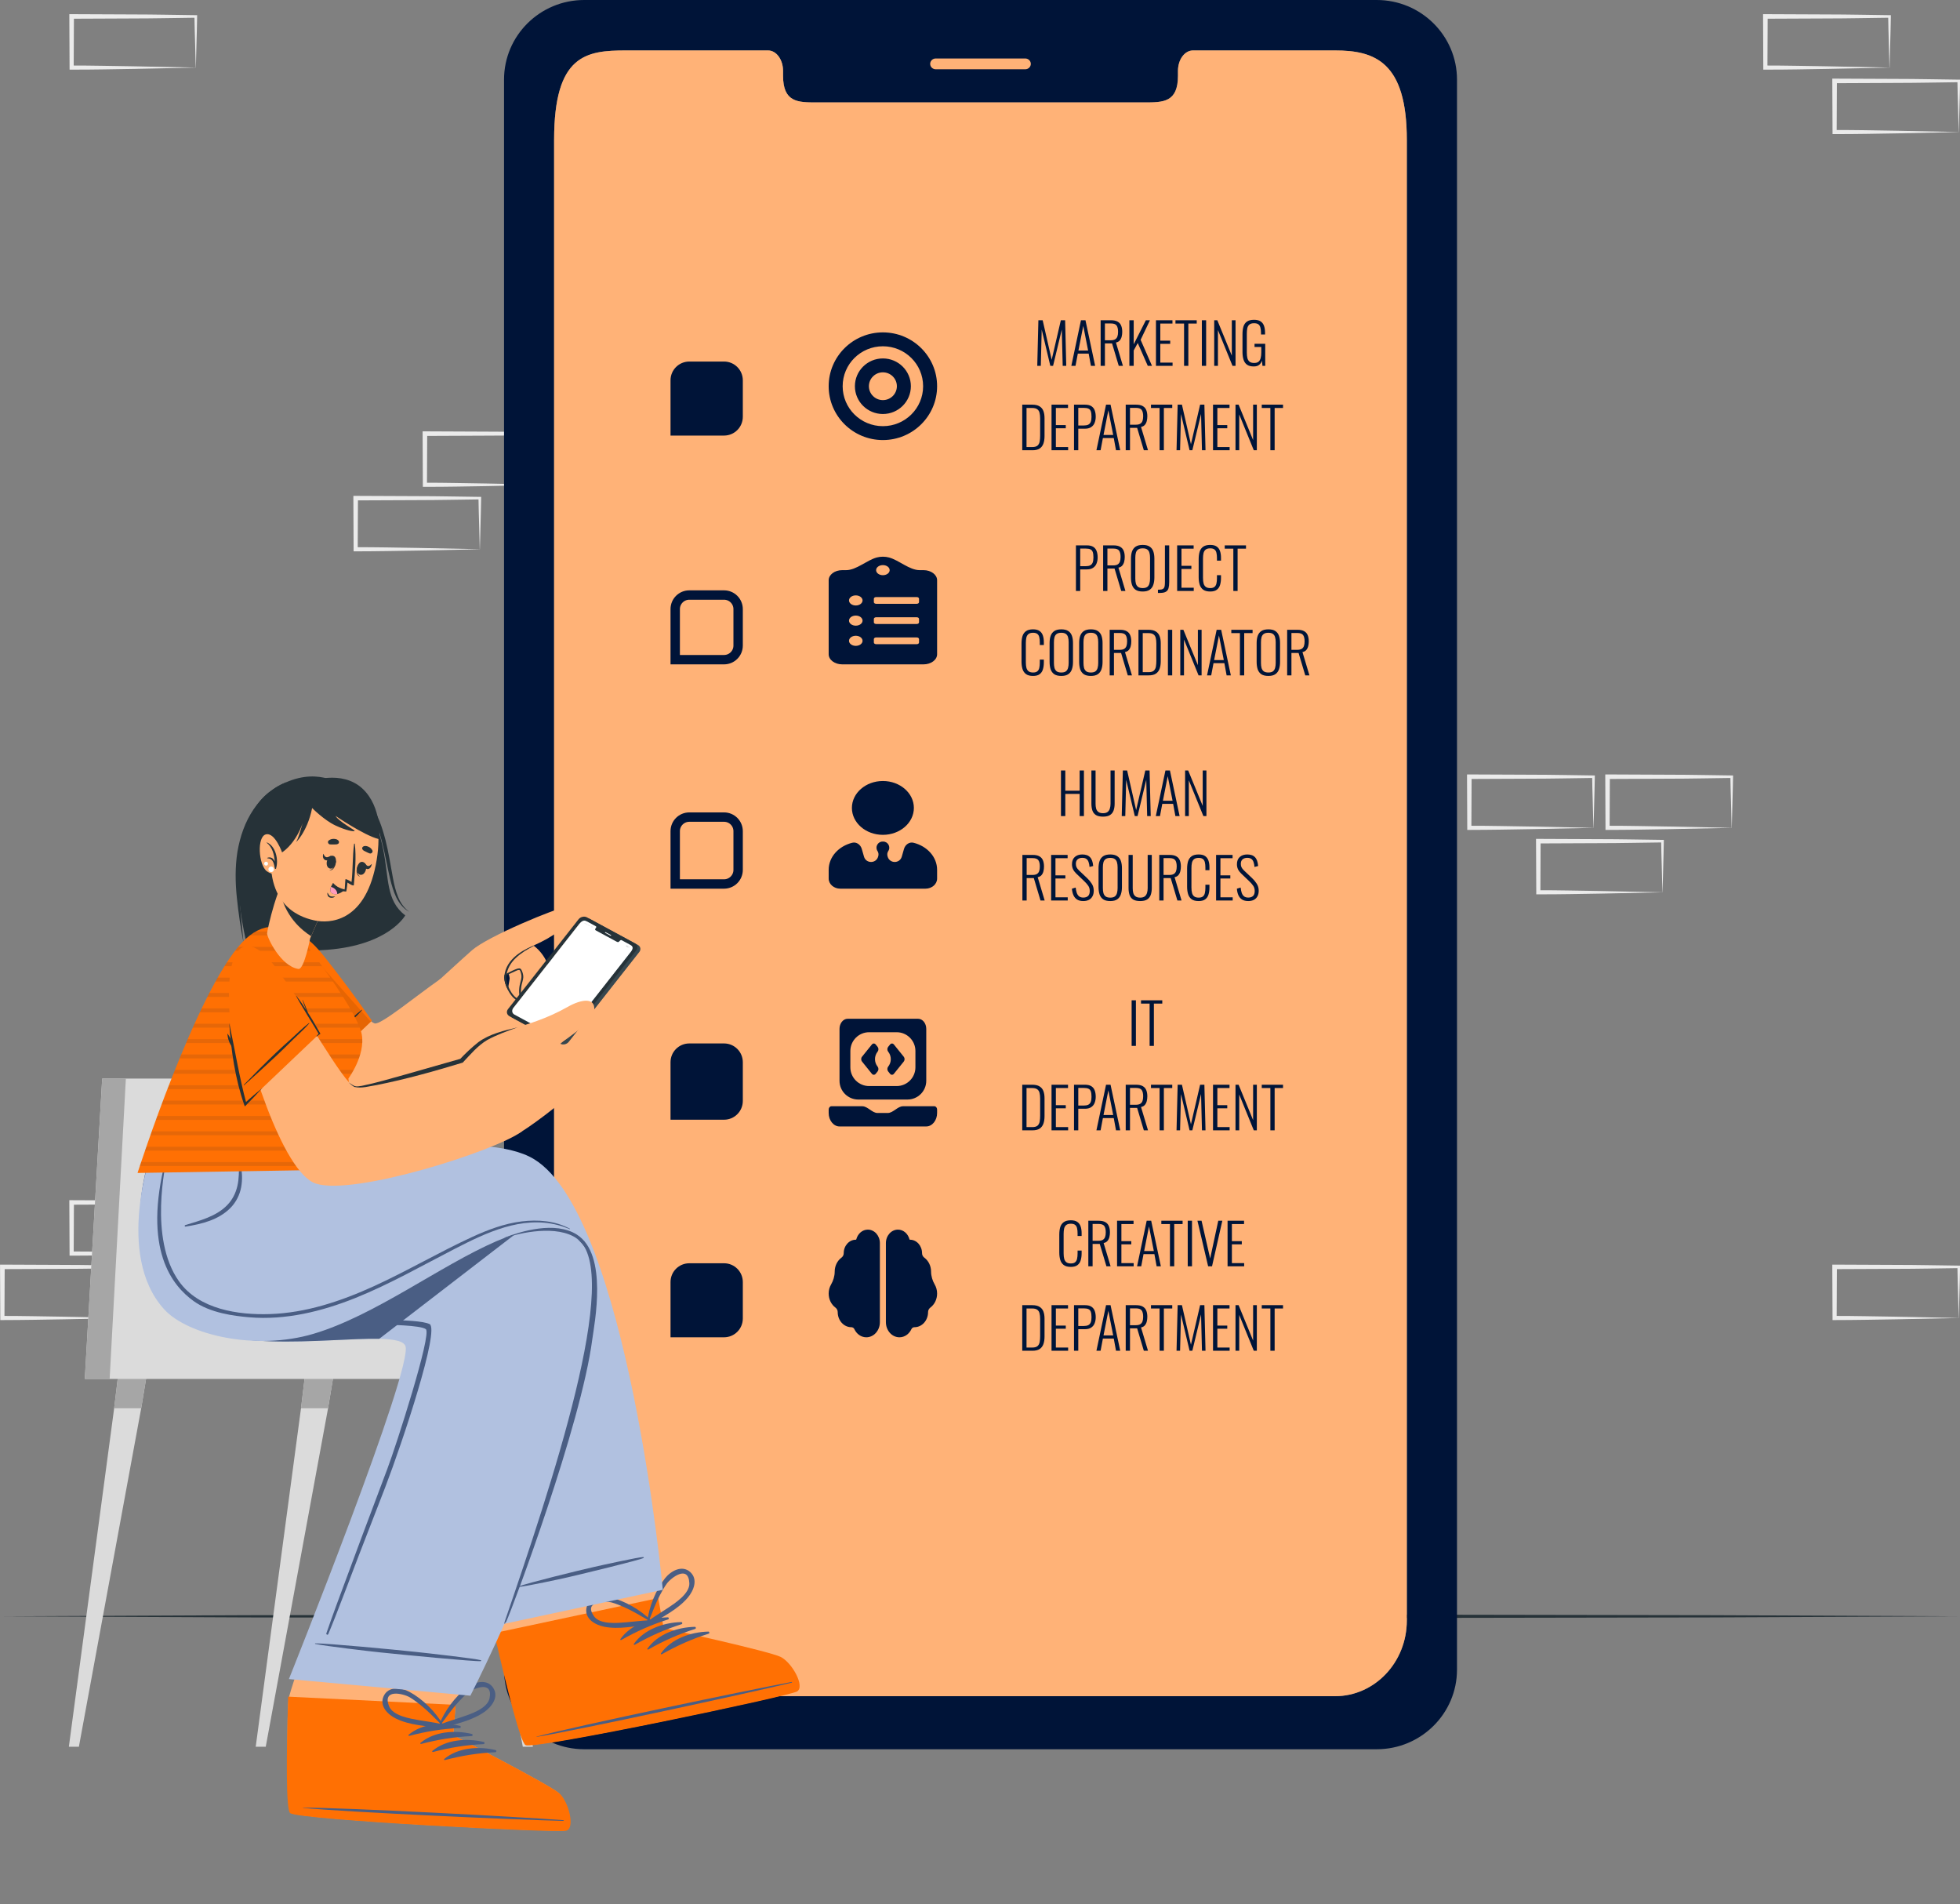 <svg width="418" height="406" viewBox="0 0 418 406" fill="none" xmlns="http://www.w3.org/2000/svg">
<rect x="0" y="0" width="418" height="406" fill="#808080" stroke="none"/>
<g clip-path="url(#clip0_1208_1458)">
<path d="M41.741 267.286L28.624 267.559L21.965 267.666C19.736 267.715 17.506 267.705 15.277 267.725H14.837V267.286L14.787 256.385V255.898H15.287L28.524 255.957C32.933 255.957 37.352 256.064 41.761 256.112H42.041V256.375C42.021 258.226 41.951 260.068 41.911 261.88L41.771 267.277L41.741 267.286ZM41.741 267.286L41.601 261.782C41.551 259.97 41.491 258.178 41.471 256.385L41.741 256.648C37.332 256.697 32.913 256.804 28.504 256.804L15.267 256.863L15.767 256.375L15.717 267.277L15.267 266.838C17.447 266.858 19.626 266.838 21.815 266.887L28.394 266.994L41.751 267.267L41.741 267.286Z" fill="#EBEBEB"/>
<path d="M26.973 281.022L13.857 281.295L7.198 281.402C4.969 281.451 2.739 281.441 0.51 281.461H0.06V281.022L0.01 270.121V269.634H0.51L13.746 269.692C18.155 269.692 22.574 269.8 26.983 269.848H27.263V270.111C27.243 271.962 27.173 273.804 27.133 275.616L26.993 281.012L26.973 281.022ZM26.973 281.022L26.833 275.518C26.783 273.706 26.723 271.914 26.703 270.121L26.973 270.384C22.564 270.433 18.145 270.54 13.736 270.54L0.5 270.598L1 270.111L0.95 281.012L0.5 280.574C2.679 280.594 4.859 280.574 7.048 280.633L13.627 280.74L26.983 281.012L26.973 281.022Z" fill="#EBEBEB"/>
<path d="M369.301 176.512L356.184 176.785L349.526 176.892C347.296 176.941 345.067 176.931 342.838 176.95H342.398V176.512L342.348 165.611V165.124H342.848L356.084 165.182C360.493 165.182 364.912 165.29 369.321 165.338H369.601V165.601C369.581 167.452 369.511 169.293 369.471 171.105L369.331 176.502L369.301 176.512ZM369.301 176.512L369.161 171.008C369.111 169.196 369.051 167.403 369.031 165.611L369.301 165.874C364.892 165.923 360.473 166.03 356.064 166.03L342.828 166.088L343.327 165.601L343.277 176.502L342.828 176.064C345.007 176.083 347.186 176.064 349.376 176.122L355.954 176.23L369.311 176.502L369.301 176.512Z" fill="#EBEBEB"/>
<path d="M354.536 190.258L341.419 190.531L334.76 190.638C332.531 190.686 330.301 190.677 328.072 190.686H327.632V190.248L327.582 179.347V178.86H328.082L341.319 178.918C345.728 178.918 350.147 179.025 354.556 179.074H354.836V179.337C354.816 181.188 354.746 183.029 354.706 184.841L354.566 190.238L354.536 190.258ZM354.536 190.258L354.396 184.754C354.346 182.942 354.286 181.149 354.266 179.357L354.536 179.62C350.127 179.668 345.708 179.776 341.299 179.776L328.062 179.834L328.562 179.347L328.512 190.248L328.062 189.81C330.241 189.829 332.421 189.81 334.61 189.868L341.189 189.975L354.546 190.248L354.536 190.258Z" fill="#EBEBEB"/>
<path d="M117.082 103.37L103.966 103.643L97.307 103.75C95.078 103.799 92.848 103.789 90.619 103.799H90.179V103.361L90.129 92.46V91.972H90.629L103.866 92.031C108.275 92.031 112.694 92.138 117.102 92.187H117.382V92.45C117.362 94.301 117.292 96.142 117.252 97.954L117.112 103.351L117.082 103.37ZM117.082 103.37L116.942 97.866C116.893 96.054 116.833 94.262 116.813 92.469L117.082 92.732C112.674 92.781 108.255 92.888 103.846 92.888L90.609 92.947L91.109 92.46L91.059 103.361L90.609 102.922C92.788 102.942 94.968 102.922 97.157 102.981L103.736 103.088L117.092 103.361L117.082 103.37Z" fill="#EBEBEB"/>
<path d="M102.315 117.116L89.198 117.389L82.54 117.496C80.31 117.545 78.081 117.535 75.851 117.555H75.411V117.116L75.361 106.215V105.728H75.861L89.098 105.786C93.507 105.786 97.926 105.894 102.335 105.942H102.615V106.205C102.595 108.056 102.525 109.898 102.485 111.71L102.345 117.106L102.315 117.116ZM102.315 117.116L102.175 111.612C102.125 109.8 102.065 108.008 102.045 106.215L102.315 106.478C97.906 106.527 93.487 106.634 89.078 106.634L75.841 106.692L76.341 106.205L76.291 117.106L75.841 116.668C78.021 116.688 80.2 116.668 82.39 116.717L88.968 116.824L102.325 117.097L102.315 117.116Z" fill="#EBEBEB"/>
<path d="M339.819 176.512L326.702 176.785L320.044 176.892C317.814 176.941 315.585 176.931 313.355 176.95H312.915V176.512L312.865 165.611V165.124H313.365L326.602 165.182C331.011 165.182 335.43 165.29 339.839 165.338H340.119V165.601C340.099 167.452 340.029 169.293 339.989 171.105L339.849 176.502L339.819 176.512ZM339.819 176.512L339.679 171.008C339.629 169.196 339.569 167.403 339.549 165.611L339.819 165.874C335.41 165.923 330.991 166.03 326.582 166.03L313.345 166.088L313.845 165.601L313.795 176.502L313.345 176.064C315.525 176.083 317.704 176.064 319.894 176.122L326.472 176.23L339.829 176.502L339.819 176.512Z" fill="#EBEBEB"/>
<path d="M417.719 281.022L404.602 281.295L397.944 281.402C395.714 281.451 393.485 281.441 391.256 281.461H390.816V281.022L390.766 270.121V269.634H391.266L404.502 269.692C408.911 269.692 413.33 269.8 417.739 269.848H418.019V270.111C417.999 271.962 417.929 273.804 417.889 275.616L417.749 281.012L417.719 281.022ZM417.719 281.022L417.579 275.518C417.529 273.706 417.469 271.914 417.449 270.121L417.719 270.384C413.31 270.433 408.891 270.54 404.482 270.54L391.246 270.598L391.745 270.111L391.695 281.012L391.246 280.574C393.425 280.594 395.604 280.574 397.794 280.633L404.372 280.74L417.729 281.012L417.719 281.022Z" fill="#EBEBEB"/>
<path d="M402.954 14.418L389.837 14.691L383.178 14.798C380.949 14.847 378.719 14.837 376.49 14.847H376.05V14.408L376 3.507V3.02H376.5L389.737 3.078C394.146 3.078 398.565 3.186 402.974 3.234H403.253V3.497C403.233 5.348 403.164 7.19 403.124 9.001L402.984 14.399L402.954 14.418ZM402.954 14.418L402.814 8.914C402.764 7.102 402.704 5.309 402.684 3.517L402.954 3.78C398.545 3.829 394.126 3.936 389.717 3.936L376.48 3.994L376.98 3.507L376.93 14.408L376.48 13.97C378.659 13.989 380.839 13.97 383.028 14.028L389.607 14.135L402.964 14.408L402.954 14.418Z" fill="#EBEBEB"/>
<path d="M417.719 28.164L404.602 28.436L397.944 28.544C395.714 28.592 393.485 28.583 391.256 28.592H390.816V28.154L390.766 17.253V16.766H391.266L404.502 16.824C408.911 16.824 413.33 16.931 417.739 16.98H418.019V17.243C417.999 19.094 417.929 20.935 417.889 22.747L417.749 28.144L417.719 28.164ZM417.719 28.164L417.579 22.66C417.529 20.848 417.469 19.055 417.449 17.263L417.719 17.526C413.31 17.574 408.891 17.681 404.482 17.681L391.246 17.74L391.745 17.253L391.695 28.154L391.246 27.716C393.425 27.735 395.604 27.716 397.794 27.764L404.372 27.871L417.729 28.144L417.719 28.164Z" fill="#EBEBEB"/>
<path d="M41.741 14.418L28.624 14.691L21.965 14.798C19.736 14.847 17.506 14.837 15.277 14.847H14.837V14.408L14.787 3.507V3.02H15.287L28.524 3.078C32.933 3.078 37.352 3.186 41.761 3.234H42.041V3.497C42.021 5.348 41.951 7.19 41.911 9.001L41.771 14.399L41.741 14.418ZM41.741 14.418L41.601 8.914C41.551 7.102 41.491 5.309 41.471 3.517L41.741 3.78C37.332 3.829 32.913 3.936 28.504 3.936L15.267 3.994L15.767 3.507L15.717 14.408L15.267 13.97C17.447 13.989 19.626 13.97 21.815 14.028L28.394 14.135L41.751 14.408L41.741 14.418Z" fill="#EBEBEB"/>
<path d="M0.65 344.617L52.768 344.383L104.885 344.295L209.111 344.139L313.346 344.295L365.453 344.383L417.571 344.617L365.453 344.86L313.346 344.948L209.111 345.104L104.885 344.948L52.768 344.86L0.65 344.617Z" fill="#263238"/>
<path d="M293.61 0H124.59C115.152 0 107.494 7.589 107.494 16.97V355.995C107.494 365.357 115.152 372.965 124.59 372.965H293.61C303.047 372.965 310.726 365.357 310.726 355.995V16.97C310.726 7.589 303.047 0 293.61 0ZM300.028 345.513C300.028 354.437 293.17 361.655 284.712 361.655H133.508C125.03 361.655 118.172 354.437 118.172 345.513V29.82C118.172 11.642 125.03 10.755 133.508 10.755H163.801C165.56 10.755 167 12.703 167 15.119V16.162C167 21.822 170.179 21.841 174.078 21.841H244.121C248.061 21.841 251.22 21.822 251.22 16.162V15.119C251.22 12.703 252.639 10.755 254.429 10.755H284.712C293.17 10.755 300.028 13.171 300.028 29.82V345.513Z" fill="#001438"/>
<path d="M300.028 29.82V345.513C300.028 354.437 293.17 361.655 284.712 361.655H133.508C125.03 361.655 118.172 354.437 118.172 345.513V29.82C118.172 11.642 125.03 10.755 133.508 10.755H163.801C165.561 10.755 167 12.703 167 15.119V16.162C167 21.822 170.179 21.841 174.079 21.841H244.122C248.061 21.841 251.22 21.822 251.22 16.162V15.119C251.22 12.703 252.64 10.755 254.429 10.755H284.712C293.17 10.755 300.028 13.171 300.028 29.82Z" fill="#FFB277"/>
<path d="M218.658 14.769H199.553C198.903 14.769 198.373 14.252 198.373 13.619C198.373 12.986 198.903 12.47 199.553 12.47H218.658C219.308 12.47 219.838 12.986 219.838 13.619C219.838 14.252 219.308 14.769 218.658 14.769Z" fill="#FFB277"/>
<path d="M96.246 288.445L98.216 300.272L111.492 372.43H113.642L103.974 300.272L102.555 288.445H96.246Z" fill="#DBDBDB"/>
<path d="M102.555 288.445H96.246L98.216 300.272H103.974L102.555 288.445Z" fill="#A6A6A6"/>
<path d="M54.535 372.43H56.675L69.962 300.272L71.921 288.445H65.623L64.193 300.272L54.535 372.43Z" fill="#DBDBDB"/>
<path d="M65.623 288.445L64.193 300.272H69.962L71.921 288.445H65.623Z" fill="#A6A6A6"/>
<path d="M14.685 372.43H16.825L30.112 300.272L32.071 288.445H25.773L24.343 300.272L14.685 372.43Z" fill="#DBDBDB"/>
<path d="M24.344 300.272H30.112L32.072 288.445H25.773L24.344 300.272Z" fill="#A6A6A6"/>
<path d="M18.084 294.008H115.431V283.691H78.989L66.742 229.965H21.793L18.084 294.008Z" fill="#DBDBDB"/>
<path d="M18.084 294.008H23.383L26.842 229.965H21.793L18.084 294.008Z" fill="#A6A6A6"/>
<path d="M169.818 360.593C168.079 361.616 114.572 372.868 112.262 372.001C111.382 371.68 109.303 363.935 107.043 354.505C106.554 352.469 106.064 350.365 105.584 348.221C102.415 334.33 99.365 319.512 99.365 319.512L135.137 311.884L140.365 340.808L141.515 347.16C141.515 347.16 163.92 352.069 166.349 353.297C168.769 354.524 171.548 359.58 169.808 360.603L169.818 360.593Z" fill="#FFB277"/>
<path d="M169.999 360.642C168.249 361.675 114.442 372.985 112.113 372.108C111.043 371.709 108.174 360.301 105.395 348.202L140.376 340.74L141.536 347.121C141.536 347.121 164.061 352.06 166.51 353.287C168.949 354.524 171.739 359.61 169.989 360.642H169.999Z" fill="#FF7003"/>
<path d="M168.769 358.635C159.701 360.311 123.29 367.919 114.452 370.267C114.382 370.287 114.392 370.335 114.462 370.326C123.48 368.864 159.831 360.954 168.799 358.781C168.989 358.733 168.959 358.596 168.769 358.635Z" fill="#4A5E84"/>
<path d="M142.396 344.841C138.707 344.919 134.478 346.38 132.298 349.498C132.218 349.614 132.388 349.741 132.488 349.673C135.757 347.822 138.887 346.429 142.476 345.289C142.726 345.211 142.656 344.831 142.396 344.831V344.841Z" fill="#4A5E84"/>
<path d="M145.275 345.854C141.585 345.932 137.356 347.393 135.177 350.511C135.097 350.628 135.267 350.754 135.367 350.686C138.636 348.835 141.755 347.442 145.355 346.302C145.605 346.224 145.535 345.844 145.275 345.844V345.854Z" fill="#4A5E84"/>
<path d="M148.163 346.867C144.474 346.945 140.245 348.406 138.066 351.524C137.986 351.641 138.156 351.767 138.256 351.699C141.525 349.848 144.644 348.455 148.243 347.315C148.493 347.237 148.423 346.857 148.163 346.857V346.867Z" fill="#4A5E84"/>
<path d="M151.044 347.88C147.355 347.958 143.126 349.42 140.947 352.537C140.867 352.654 141.037 352.78 141.136 352.712C144.406 350.861 147.525 349.468 151.124 348.328C151.374 348.251 151.304 347.871 151.044 347.871V347.88Z" fill="#4A5E84"/>
<path d="M147.233 335.206C145.434 333.57 143.024 334.982 141.794 336.551C139.815 339.084 138.375 342.688 138.025 345.874C138.025 345.952 138.075 345.99 138.135 345.981C138.205 346.254 138.505 346.487 138.785 346.312C141.485 344.607 144.594 343.117 146.693 340.623C147.923 339.171 148.923 336.755 147.223 335.206H147.233ZM142.364 342.883C141.055 343.76 139.715 344.558 138.435 345.474C139.175 343.652 139.835 341.821 140.755 340.077C141.195 339.249 141.665 338.402 142.214 337.642C143.074 336.453 146.823 333.521 147.013 337.564C147.113 339.795 143.934 341.84 142.374 342.883H142.364Z" fill="#4A5E84"/>
<path d="M128.818 346.838C132.008 347.481 135.357 346.702 138.526 346.351C138.856 346.312 138.946 345.942 138.836 345.689C138.886 345.65 138.906 345.591 138.856 345.533C136.617 343.253 133.257 341.324 130.148 340.574C128.229 340.116 125.459 340.516 125.059 342.922C124.689 345.201 126.969 346.458 128.828 346.838H128.818ZM126.689 344.627C124.34 341.334 129.088 341.295 130.498 341.685C131.398 341.938 132.288 342.308 133.147 342.688C134.947 343.477 136.597 344.51 138.296 345.474C136.727 345.552 135.177 345.757 133.607 345.893C131.738 346.049 127.979 346.439 126.689 344.627Z" fill="#4A5E84"/>
<path d="M120.61 390.248C118.671 390.793 64.074 387.958 62.064 386.526C61.294 385.99 61.054 363.945 61.634 361.821C63.574 354.641 72.082 333.005 72.082 333.005L108.603 334.797L97.146 363.565L96.656 369.994C96.656 369.994 117.071 380.486 119.121 382.289C121.15 384.1 122.56 389.702 120.61 390.248Z" fill="#FFB277"/>
<path d="M120.77 390.335C118.821 390.881 63.914 388.026 61.894 386.594C60.954 385.932 61.074 374.164 61.454 361.753L97.176 363.506L96.676 369.975C96.676 369.975 117.211 380.525 119.26 382.337C121.3 384.159 122.71 389.79 120.76 390.335H120.77Z" fill="#FF7003"/>
<path d="M120.101 388.085C110.913 387.383 73.772 385.406 64.634 385.416C64.564 385.416 64.554 385.464 64.634 385.474C73.732 386.37 110.883 388.046 120.101 388.241C120.291 388.241 120.301 388.104 120.101 388.085Z" fill="#4A5E84"/>
<path d="M98.087 367.978C94.497 367.111 90.038 367.442 87.139 369.887C87.029 369.985 87.159 370.14 87.279 370.111C90.908 369.166 94.287 368.611 98.047 368.436C98.317 368.426 98.337 368.036 98.087 367.978Z" fill="#4A5E84"/>
<path d="M100.616 369.702C97.027 368.835 92.568 369.166 89.668 371.611C89.558 371.709 89.689 371.865 89.808 371.835C93.438 370.89 96.817 370.335 100.576 370.16C100.846 370.15 100.866 369.76 100.616 369.702Z" fill="#4A5E84"/>
<path d="M103.155 371.417C99.566 370.55 95.107 370.881 92.207 373.326C92.098 373.423 92.228 373.579 92.347 373.55C95.977 372.605 99.356 372.05 103.115 371.874C103.385 371.865 103.415 371.475 103.155 371.417Z" fill="#4A5E84"/>
<path d="M105.684 373.141C102.095 372.274 97.636 372.605 94.737 375.05C94.627 375.148 94.757 375.304 94.877 375.274C98.506 374.329 101.885 373.774 105.644 373.599C105.904 373.589 105.934 373.199 105.684 373.141Z" fill="#4A5E84"/>
<path d="M105.206 359.902C103.886 357.856 101.187 358.606 99.607 359.804C97.048 361.743 94.749 364.87 93.599 367.861C93.569 367.939 93.619 367.978 93.679 367.997C93.679 368.28 93.909 368.582 94.219 368.484C97.268 367.53 100.647 366.877 103.306 365.006C104.866 363.915 106.446 361.84 105.196 359.902H105.206ZM98.558 366.078C97.068 366.585 95.568 367.013 94.099 367.578C95.278 366.01 96.378 364.402 97.708 362.951C98.348 362.259 99.007 361.568 99.737 360.964C100.867 360.038 105.236 358.158 104.396 362.123C103.926 364.305 100.337 365.474 98.558 366.078Z" fill="#4A5E84"/>
<path d="M84.45 366.429C87.37 367.861 90.809 367.978 93.958 368.455C94.288 368.504 94.468 368.163 94.418 367.89C94.478 367.871 94.518 367.812 94.478 367.744C92.888 364.967 90.129 362.24 87.31 360.72C85.57 359.785 82.791 359.454 81.801 361.684C80.861 363.789 82.751 365.601 84.45 366.429ZM82.951 363.75C81.511 359.96 86.12 361.139 87.38 361.889C88.189 362.366 88.949 362.951 89.689 363.535C91.229 364.763 92.568 366.175 93.968 367.549C92.428 367.218 90.879 367.023 89.329 366.76C87.48 366.438 83.751 365.844 82.961 363.759L82.951 363.75Z" fill="#4A5E84"/>
<path d="M36.821 279.522C47.698 291.709 84.259 282.084 86.449 286.936C88.378 291.212 61.615 358.002 61.615 358.002L100.315 361.548C100.315 361.548 137.816 288.368 125.489 266.449C118.831 254.603 89.518 259.327 71.822 257.165C66.483 256.512 63.974 245.445 63.974 245.445H32.352C32.352 245.445 24.373 265.601 36.81 279.532L36.821 279.522Z" fill="#B1C1E0"/>
<path d="M114.402 259.649L80.879 285.455C69.742 285.221 45.378 289.098 36.83 279.522C24.393 265.591 32.371 245.435 32.371 245.435H63.994C63.994 245.435 66.503 256.502 71.832 257.155C84.249 258.675 102.384 256.804 114.402 259.649Z" fill="#4A5E84"/>
<path d="M102.545 353.979C101.445 353.628 91.088 352.469 88.808 352.225C84.239 351.728 69.853 350.374 67.243 350.384C67.173 350.384 67.163 350.491 67.233 350.511C69.503 350.988 78.681 352.069 80.96 352.303C85.539 352.781 101.255 354.31 102.525 354.183C102.635 354.174 102.655 354.018 102.545 353.989V353.979Z" fill="#4A5E84"/>
<path d="M91.607 282.318C89.038 281.032 76.171 281.548 70.742 281.412C68.013 281.344 65.284 281.285 62.554 281.217C60.135 281.159 57.715 281.129 55.306 280.944C50.747 280.594 46.198 279.541 42.719 276.541C39.59 273.843 37.58 270.102 36.5 266.244C35.161 261.451 35.301 256.444 35.531 251.524C35.591 250.316 35.67 249.108 35.751 247.9C35.751 247.832 35.631 247.812 35.621 247.89C34.561 256.697 33.751 266.526 39.44 274.154C41.939 277.505 45.448 279.804 49.617 280.866C54.286 282.055 59.235 281.928 64.034 282.035C69.422 282.152 74.811 282.279 80.2 282.396C82.889 282.454 89.698 282.542 90.817 283.399C92.147 284.422 84.459 308.319 82.609 313.17C78.91 322.932 75.271 332.712 71.652 342.493C71.212 343.672 69.992 347.091 69.592 348.28C69.512 348.504 69.902 348.66 70.002 348.436C72.022 343.623 74.631 336.512 76.521 331.65C78.4 326.809 80.29 321.967 82.149 317.125C85.898 307.345 93.847 283.419 91.607 282.298V282.318Z" fill="#4A5E84"/>
<path d="M126.929 268.572C124.81 263.867 120.751 260.779 114.432 259.629C114.322 259.61 114.332 259.766 114.432 259.795C119.941 261.412 123.85 263.575 126.139 268.192C127.159 270.238 127.969 273.57 127.849 277.691C127.569 286.984 124.28 300.438 122.4 306.887C120.511 313.346 118.271 319.678 115.872 325.961C113.462 332.274 107.934 345.347 107.574 346.156C107.544 346.234 107.644 346.283 107.684 346.215C110.193 341.967 117.991 322.98 122.35 309.157C124.41 302.6 131.478 278.665 126.929 268.572Z" fill="#4A5E84"/>
<path d="M141.365 338.967L107.613 346.205C107.613 346.205 134.977 273.843 123.779 264.607C120.67 262.045 113.902 261.149 105.864 264.646C93.856 269.858 79.95 280.506 66.843 284.393C54.566 288.036 39.999 284.685 34.98 279.132C24.443 267.471 32.371 245.426 32.371 245.426L69.872 243.789C69.872 243.789 69.102 245.474 71.172 247.325C71.172 247.325 102.824 240.35 113.922 247.169C133.947 259.473 141.355 338.976 141.355 338.976L141.365 338.967Z" fill="#B1C1E0"/>
<path d="M51.146 247.978C51.116 247.89 50.996 247.92 50.996 248.007C50.936 249.663 51.006 251.281 50.616 252.907C50.246 254.456 49.547 255.84 48.427 256.98C46.047 259.405 42.628 260.233 39.499 261.217C39.329 261.266 39.369 261.558 39.549 261.529C43.018 260.993 46.657 260.107 49.197 257.496C50.356 256.298 51.136 254.758 51.436 253.112C51.736 251.456 51.686 249.576 51.136 247.978H51.146Z" fill="#4A5E84"/>
<path d="M123.03 263.234C118.381 260.301 111.113 262.532 107.634 263.867C107.564 263.896 107.594 264.013 107.674 263.984C110.873 262.825 118.841 261.071 123.09 264.111C132.928 271.115 117.461 317.106 107.614 345.815C107.474 346.224 107.804 346.117 107.984 345.718C109.403 342.591 123.9 303.935 126.309 285.611C126.759 282.221 129.728 267.462 123.02 263.234H123.03Z" fill="#4A5E84"/>
<path d="M137.217 331.982C136.307 331.962 128.469 333.696 126.739 334.086C123.29 334.865 112.493 337.525 110.623 338.246C110.573 338.265 110.603 338.372 110.653 338.363C112.443 338.187 119.411 336.697 121.131 336.297C124.58 335.489 136.397 332.644 137.257 332.177C137.337 332.138 137.287 331.991 137.197 331.991L137.217 331.982Z" fill="#4A5E84"/>
<path d="M121.55 261.997C118.421 260.272 114.702 259.999 111.222 260.428C107.543 260.886 104.044 262.201 100.675 263.75C93.607 267.004 86.868 270.978 79.79 274.213C72.752 277.428 65.233 279.951 57.475 280.184C50.847 280.389 42.449 279.21 38.18 273.209C31.611 263.964 35.441 248.027 35.511 246.994C35.511 246.916 35.41 246.916 35.391 246.994C30.292 266.585 36.85 274.193 41.279 277.398C44.798 279.941 49.847 280.584 53.176 280.866C60.894 281.519 68.633 279.619 75.781 276.755C83.109 273.813 89.987 269.868 97.016 266.254C103.754 262.786 111.262 259.21 118.951 261.198C119.82 261.422 120.68 261.733 121.51 262.074C121.55 262.094 121.58 262.026 121.54 261.997H121.55Z" fill="#4A5E84"/>
<path d="M72.201 167.053C77.73 168.017 80.469 175.002 81.719 181.081C82.969 187.16 82.259 192.04 86.428 195.168C86.428 195.168 82.999 201.5 69.762 202.513C58.775 203.351 52.566 200.993 52.566 200.993C52.566 200.993 50.807 194.193 50.807 187.286C50.807 179.844 52.736 172.128 57.785 168.631C66.213 162.796 72.201 167.053 72.201 167.053Z" fill="#263238"/>
<path d="M72.201 167.053C73.541 167.335 74.761 167.998 75.811 168.845C76.87 169.664 77.76 170.696 78.48 171.836C79.93 174.096 80.749 176.717 81.429 179.357C82.119 181.997 82.549 184.705 83.199 187.394C83.539 188.738 83.909 190.082 84.519 191.349C85.138 192.596 86.048 193.755 87.278 194.398C86.148 193.599 85.368 192.45 84.878 191.183C84.368 189.936 84.059 188.602 83.809 187.257C83.309 184.569 82.899 181.841 82.219 179.142C81.529 176.483 80.649 173.755 79 171.466C78.19 170.326 77.19 169.303 76.04 168.504C74.881 167.744 73.571 167.14 72.191 167.053H72.201Z" fill="#263238"/>
<path d="M61.324 166.673C58.395 167.696 55.895 169.917 54.086 172.557C52.256 175.226 51.186 178.402 50.636 181.607C50.127 184.841 50.177 188.134 50.507 191.349C50.836 194.564 51.306 197.759 51.916 200.925L51.476 196.113C51.326 194.505 51.196 192.908 51.106 191.3C50.906 188.095 50.856 184.89 51.406 181.753C51.876 178.616 52.916 175.567 54.575 172.927C55.395 171.592 56.395 170.384 57.525 169.323C58.645 168.251 59.914 167.335 61.314 166.683L61.324 166.673Z" fill="#263238"/>
<path d="M61.385 206.186C64.504 218.957 72.072 238.801 78.761 238.694C84.859 238.597 98.476 227.715 104.175 224.149C109.913 220.564 97.086 206.536 93.817 208.806C88.748 212.333 81.17 218.616 79.891 218.207C78.291 217.691 76.261 213.745 67.163 202.104C63.444 197.34 60.065 200.75 61.395 206.186H61.385Z" fill="#FFB277"/>
<path d="M99.946 203.399C102.636 202.445 105.645 201.13 108.624 201.188C111.613 201.246 114.093 205.211 114.093 206.341C114.093 207.472 112.963 214.564 109.984 214.564C106.995 214.564 108.804 209.128 108.684 208.504C108.574 207.881 108.454 207.082 107.894 207.14C107.334 207.199 97.467 211.904 97.467 211.904L99.946 203.409V203.399Z" fill="#FFB277"/>
<path d="M100.135 203.809C100.305 203.809 108.303 200.633 111.292 200.691C114.281 200.75 116.761 204.715 116.761 205.845C116.761 206.984 115.631 214.067 112.652 214.067C109.662 214.067 111.472 208.631 111.352 208.007C111.242 207.384 111.122 206.585 110.562 206.643C110.002 206.702 100.135 211.407 100.135 211.407V203.809Z" fill="#FFB277"/>
<path d="M111.631 213.687C111.262 213.209 111.202 212.498 111.132 211.914C111.062 211.271 111.112 210.628 111.242 209.995C111.351 209.449 111.581 208.904 111.601 208.339C111.621 207.822 111.431 207.199 111.182 206.751C110.952 206.332 110.512 206.478 110.132 206.605C109.572 206.799 109.032 207.082 108.512 207.345C107.942 207.627 107.372 207.929 106.813 208.222C106.233 208.524 105.613 208.806 105.083 209.176C105.043 209.206 105.073 209.274 105.123 209.254C105.643 209.069 106.143 208.806 106.643 208.572C107.212 208.309 107.782 208.037 108.352 207.783C108.882 207.54 109.412 207.277 109.952 207.043C110.142 206.965 110.522 206.76 110.742 206.809C110.972 206.858 111.082 207.423 111.132 207.608C111.292 208.183 111.182 208.67 111.032 209.235C110.882 209.771 110.762 210.326 110.722 210.881C110.682 211.398 110.702 211.943 110.842 212.45C110.982 212.927 111.311 213.317 111.551 213.745C111.581 213.804 111.681 213.745 111.641 213.687H111.631Z" fill="#263238"/>
<path d="M90.668 211.69C90.668 211.69 98.946 204.101 100.666 202.601C104.125 199.581 118.681 193.599 120.711 193.385C122.74 193.171 123.47 197.35 113.592 201.695C108.384 203.984 107.454 206.984 107.554 208.65C107.654 210.316 109.234 213.414 112.013 213.336C114.792 213.258 116.592 209.176 119.151 208.728C121.711 208.27 120.021 212.985 118.211 215.703C116.412 218.421 113.133 220.672 110.733 221.578C108.334 222.484 100.886 225.708 100.886 225.708L90.668 211.699V211.69Z" fill="#FFB277"/>
<path d="M115.463 211.368C114.413 212.187 113.233 213.239 111.854 213.287C110.434 213.346 109.504 212.411 108.844 211.242C108.175 210.063 107.795 208.719 108.115 207.374C108.405 206.156 109.124 205.085 110.024 204.237C111.134 203.185 112.444 202.406 113.793 201.714C113.853 201.685 113.793 201.597 113.733 201.626C112.454 202.201 108.475 203.838 107.675 207.374C107.345 208.816 107.785 210.102 108.445 211.31C109.064 212.42 109.954 213.492 111.304 213.609C112.943 213.745 114.363 212.401 115.543 211.398C115.593 211.349 115.513 211.32 115.463 211.359V211.368Z" fill="#263238"/>
<path d="M63.584 232.596L79.32 217.632C79.32 217.632 75.101 211.446 69.232 204.042C63.544 196.863 59.944 197.145 60.094 209.917C60.244 222.688 63.584 232.605 63.584 232.605V232.596Z" fill="#FF7003"/>
<path d="M77.139 215.314C75.85 216.288 74.69 217.467 73.49 218.548C72.341 219.581 71.191 220.613 70.071 221.675C67.752 223.896 65.492 226.156 63.273 228.465C63.233 228.504 63.293 228.572 63.343 228.543C65.712 226.429 68.042 224.296 70.361 222.123C71.511 221.042 72.631 219.931 73.75 218.821C74.9 217.681 76.15 216.609 77.21 215.382C77.249 215.343 77.189 215.275 77.139 215.304V215.314Z" fill="#263238"/>
<path opacity="0.1" d="M60.094 209.917C60.234 222.679 63.584 232.605 63.584 232.605L79.08 217.856L62.724 199.396C60.974 199.941 60.014 203.205 60.094 209.917Z" fill="black"/>
<path d="M76.641 249.313L29.332 250.092C29.332 250.092 41.789 211.339 51.627 200.954C56.106 196.229 60.435 196.999 64.084 200.097C64.993 200.876 76.231 215.489 77.151 220.555C77.96 225.036 74.301 229.956 74.301 229.956L76.641 249.322V249.313Z" fill="#FF7003"/>
<path opacity="0.1" d="M54.507 198.616H61.995C62.425 198.85 62.865 199.133 63.285 199.454H53.267C53.677 199.133 54.087 198.86 54.497 198.616H54.507ZM50.128 202.727H66.254C66.024 202.425 65.814 202.143 65.604 201.889H50.797C50.578 202.152 50.358 202.425 50.138 202.727H50.128ZM47.868 206.01H68.703C68.493 205.728 68.293 205.435 68.083 205.172H48.408C48.228 205.445 48.048 205.728 47.868 206.01ZM45.949 209.283H71.013C70.813 209.001 70.623 208.718 70.433 208.446H46.408C46.249 208.728 46.099 209.001 45.939 209.283H45.949ZM44.219 212.557H73.182C73.012 212.274 72.822 212.001 72.642 211.719H44.639C44.499 212.001 44.359 212.264 44.209 212.557H44.219ZM42.619 215.84H75.152C75.012 215.567 74.852 215.294 74.682 215.002H43.019C42.889 215.275 42.749 215.547 42.619 215.84ZM41.12 219.113H76.731C76.641 218.85 76.521 218.577 76.391 218.275H41.5C41.37 218.558 41.25 218.83 41.12 219.113ZM39.68 222.396H77.261C77.281 222.113 77.281 221.841 77.261 221.558H40.04C39.92 221.841 39.8 222.113 39.68 222.396ZM38.3 225.669H76.541C76.631 225.396 76.731 225.124 76.811 224.831H38.65C38.53 225.114 38.42 225.387 38.3 225.669ZM36.981 228.952H74.952C75.102 228.709 75.272 228.426 75.432 228.114H37.311C37.201 228.397 37.091 228.679 36.981 228.952ZM35.701 232.225H74.582L74.482 231.388H36.021C35.911 231.67 35.801 231.943 35.701 232.225ZM34.461 235.499H74.982L74.882 234.661H34.781C34.671 234.943 34.561 235.226 34.461 235.499ZM33.242 238.782H75.372L75.272 237.944H33.552C33.452 238.226 33.342 238.509 33.242 238.782ZM32.072 242.055H75.772L75.681 241.217H32.382C32.272 241.5 32.172 241.782 32.082 242.055H32.072ZM30.922 245.338H76.161L76.071 244.5H31.202C31.112 244.783 31.012 245.065 30.922 245.338ZM29.812 248.611H76.561L76.461 247.773H30.092C29.992 248.085 29.892 248.358 29.812 248.611Z" fill="#001438"/>
<path d="M67.463 227.968C65.384 228.134 63.284 228.397 61.235 228.943C60.215 229.215 59.215 229.537 58.206 229.897C57.706 230.073 57.206 230.228 56.696 230.384C56.176 230.54 55.626 230.686 55.086 230.686C55.036 230.686 55.036 230.774 55.086 230.774C55.606 230.813 56.096 230.852 56.616 230.803C57.106 230.764 57.606 230.657 58.086 230.53C59.125 230.267 60.145 229.946 61.185 229.673C63.274 229.118 65.354 228.563 67.463 228.192C67.563 228.173 67.543 227.978 67.443 227.978L67.463 227.968Z" fill="#263238"/>
<path d="M72.491 230.433C70.802 230.151 69.062 229.956 67.353 229.907C66.493 229.878 65.633 229.917 64.773 229.985C64.363 230.014 63.953 230.053 63.543 230.102C63.093 230.151 62.644 230.277 62.194 230.316C62.144 230.316 62.144 230.414 62.194 230.404C62.624 230.375 63.053 230.443 63.483 230.443C63.913 230.443 64.343 230.443 64.773 230.453C65.633 230.462 66.493 230.492 67.353 230.492C69.072 230.492 70.782 230.521 72.501 230.599C72.591 230.599 72.591 230.443 72.501 230.423L72.491 230.433Z" fill="#263238"/>
<path d="M56.967 199.074C56.997 199.931 59.876 206.039 63.645 206.595C64.875 206.77 66.145 200.068 66.145 200.068L66.355 199.59L69.234 192.956L62.146 186.147L61.106 185.231C61.106 185.231 60.436 187.101 59.627 189.43C59.587 189.537 59.547 189.644 59.507 189.761C59.456 189.888 59.407 190.014 59.367 190.141C59.237 190.492 59.117 190.842 58.997 191.203C58.907 191.475 58.817 191.738 58.727 192.021C58.637 192.304 58.547 192.586 58.457 192.869C57.597 195.713 56.947 198.704 56.957 199.064L56.967 199.074Z" fill="#FFB277"/>
<path d="M59.627 189.439C60.537 195.343 64.486 198.441 66.346 199.6L69.225 192.966L62.137 186.156L61.097 185.241C61.097 185.241 60.427 187.111 59.617 189.439H59.627Z" fill="#263238"/>
<path d="M80.13 184.461C77.651 196.911 69.963 196.824 67.293 196.288C64.874 195.801 56.686 193.823 57.865 181.178C59.045 168.534 65.584 165.757 71.182 166.585C76.781 167.413 82.6 172.011 80.13 184.461Z" fill="#FFB277"/>
<path d="M78.811 181.958C78.531 181.86 78.281 181.724 78.021 181.597C77.721 181.451 77.461 181.373 77.281 181.071C77.181 180.906 77.251 180.643 77.401 180.535C77.741 180.282 78.161 180.36 78.531 180.516C78.931 180.682 79.201 180.925 79.411 181.305C79.611 181.685 79.191 182.084 78.821 181.958H78.811Z" fill="#263238"/>
<path d="M70.374 180.039C70.674 180.068 70.954 180.048 71.244 180.048C71.574 180.048 71.844 180.087 72.134 179.892C72.293 179.785 72.344 179.513 72.254 179.357C72.054 178.977 71.644 178.879 71.244 178.86C70.804 178.84 70.464 178.938 70.114 179.201C69.774 179.454 69.984 180 70.374 180.039Z" fill="#263238"/>
<path d="M71.643 183.516C71.643 183.516 71.573 183.546 71.563 183.575C71.424 184.432 71.124 185.377 70.304 185.513C70.274 185.513 70.274 185.562 70.304 185.562C71.263 185.621 71.653 184.344 71.653 183.516H71.643Z" fill="#263238"/>
<path d="M71.074 182.484C69.734 182.114 69.094 184.822 70.334 185.173C71.554 185.513 72.193 182.796 71.074 182.484Z" fill="#263238"/>
<path d="M70.503 182.503C70.233 182.601 69.933 182.815 69.643 182.776C69.303 182.727 69.123 182.386 68.973 182.065C68.953 182.036 68.933 182.045 68.923 182.084C68.793 182.601 68.863 183.185 69.403 183.399C69.893 183.594 70.363 183.214 70.623 182.727C70.673 182.64 70.623 182.474 70.513 182.513L70.503 182.503Z" fill="#263238"/>
<path d="M76.331 184.461C76.331 184.461 76.391 184.52 76.381 184.549C76.151 185.377 76.021 186.371 76.711 186.838C76.731 186.848 76.711 186.897 76.691 186.887C75.801 186.527 75.981 185.212 76.341 184.461H76.331Z" fill="#263238"/>
<path d="M77.3 183.77C78.669 184.004 78.11 186.731 76.84 186.517C75.59 186.303 76.15 183.575 77.3 183.77Z" fill="#263238"/>
<path d="M77.83 184.072C78.01 184.257 78.17 184.569 78.43 184.637C78.72 184.715 79 184.471 79.25 184.228C79.28 184.198 79.29 184.228 79.29 184.267C79.2 184.793 78.91 185.299 78.39 185.299C77.92 185.299 77.67 184.783 77.66 184.228C77.66 184.13 77.76 183.994 77.83 184.072Z" fill="#263238"/>
<path d="M69.903 190.394C70.043 190.647 70.163 190.969 70.463 191.086C70.743 191.193 71.113 191.164 71.413 191.134C71.443 191.134 71.463 191.164 71.433 191.183C71.123 191.436 70.623 191.505 70.253 191.329C69.893 191.154 69.803 190.774 69.813 190.404C69.813 190.355 69.883 190.355 69.903 190.384V190.394Z" fill="#263238"/>
<path d="M74.102 188.154C74.102 188.154 73.992 189.449 73.852 190.043C73.842 190.102 73.692 190.092 73.492 190.063C73.482 190.063 73.472 190.063 73.472 190.063C72.392 189.985 71.422 189.391 70.983 188.387C70.953 188.319 71.043 188.28 71.093 188.329C71.742 189.079 72.572 189.43 73.492 189.654C73.572 189.498 73.612 187.423 73.702 187.433C74.032 187.481 74.622 187.842 74.972 188.046C75.281 185.348 75.162 182.62 75.511 179.941C75.522 179.844 75.661 179.844 75.671 179.941C76.001 182.786 75.711 185.903 75.462 188.699C75.431 189.05 74.322 188.329 74.102 188.173V188.154Z" fill="#263238"/>
<path d="M73.471 189.751C73.471 189.751 72.762 190.453 71.922 190.618C71.612 190.677 71.282 190.677 70.962 190.531C70.302 190.248 70.382 189.605 70.592 189.089C70.762 188.66 71.022 188.309 71.022 188.309C71.022 188.309 71.882 189.401 73.471 189.751Z" fill="#263238"/>
<path d="M71.922 190.628C71.612 190.686 71.282 190.686 70.962 190.54C70.302 190.258 70.382 189.615 70.592 189.099C71.312 189.284 71.962 189.897 71.922 190.628Z" fill="#FF9BBC"/>
<path d="M58.597 182.328C59.966 182.464 64.095 179.298 65.275 172.732C65.275 172.732 63.816 178.548 63.236 179.347C62.656 180.136 65.545 177.564 66.565 172.284C66.565 172.284 69.144 174.885 71.524 175.996C73.903 177.106 75.433 177.33 75.633 177.184C75.843 177.028 72.363 175.275 71.554 173.96C71.554 173.96 77.682 178.139 80.701 178.879C81.051 178.967 81.491 171.982 77.262 168.105C73.043 164.228 66.185 166.098 63.855 167.725C63.855 167.725 61.436 167.676 58.307 170.774C55.168 173.872 57.127 182.192 58.597 182.347V182.328Z" fill="#263238"/>
<path d="M56.926 185.767C57.106 185.903 57.276 186.001 57.446 186.078C57.646 186.176 57.836 186.234 58.016 186.264C58.296 186.322 58.556 186.303 58.776 186.244C58.986 186.195 59.176 186.117 59.336 186.02C59.756 185.777 59.996 185.475 59.996 185.475L60.266 182.026C60.266 182.026 58.716 177.447 56.736 177.895C54.737 178.343 55.127 184.442 56.926 185.786V185.767Z" fill="#FFB277"/>
<path d="M56.896 179.62C56.896 179.62 56.846 179.649 56.866 179.668C58.116 180.662 58.476 182.192 58.596 183.711C58.326 183.059 57.836 182.61 56.996 182.903C56.956 182.922 56.966 182.99 57.016 182.99C57.636 183.039 58.016 183.263 58.276 183.838C58.456 184.247 58.526 184.724 58.616 185.163C58.646 185.309 58.896 185.309 58.886 185.143C58.886 185.134 58.886 185.114 58.886 185.104C59.445 183.302 58.786 180.36 56.896 179.61V179.62Z" fill="#263238"/>
<path d="M57.247 185.299C57.217 185.621 57.457 185.903 57.776 185.932C58.096 185.962 58.386 185.718 58.406 185.397C58.436 185.075 58.196 184.793 57.877 184.763C57.557 184.734 57.267 184.978 57.247 185.299Z" fill="white"/>
<path d="M56.336 184.111C56.316 184.335 56.486 184.539 56.715 184.559C56.945 184.578 57.145 184.413 57.165 184.179C57.185 183.955 57.015 183.75 56.785 183.731C56.556 183.711 56.356 183.877 56.336 184.111Z" fill="white"/>
<path d="M50.137 211.807C52.347 224.831 60.275 250.063 67.363 252.362C75.561 255.012 105.664 245.396 111.243 241.276C113.462 239.639 101.595 224.753 98.806 225.698C88.048 229.361 76.341 232.148 75.501 231.709C73.032 230.443 65.154 216.259 59.075 207.91C51.437 197.408 49.148 205.961 50.137 211.807Z" fill="#FFB277"/>
<path d="M110.503 241.665C111.773 241.207 120.491 234.846 123.06 231.865C124.7 229.956 127.519 226.663 129.759 221.412C132.348 215.353 133.558 210.92 132.938 208.933C132.218 206.624 132.008 206.254 125.98 216.307C122.57 221.997 119.321 222.64 116.502 222.581C104.945 222.367 96.477 227.082 96.477 227.082C96.477 227.082 105.634 243.409 110.503 241.665Z" fill="#FFB277"/>
<path d="M136.328 203L121.291 222.143C120.882 222.669 120.072 222.854 119.502 222.542L109.284 217.009C108.714 216.697 108.594 216.015 109.004 215.489L124.041 196.346C124.461 195.82 125.26 195.635 125.83 195.947L136.048 201.48C136.618 201.792 136.748 202.474 136.328 203Z" fill="#37474F"/>
<path d="M135.398 201.13L125.18 195.596C124.611 195.285 123.811 195.47 123.391 195.996L108.354 215.138C107.935 215.664 108.064 216.346 108.634 216.658L118.852 222.191C119.422 222.503 120.222 222.318 120.641 221.792L135.678 202.649C136.098 202.123 135.968 201.441 135.398 201.13ZM120.462 220.857C120.062 221.363 119.332 221.548 118.822 221.266L109.684 216.317C109.174 216.035 109.074 215.411 109.474 214.905L123.471 197.077C124.281 196.054 124.73 196.229 125.24 196.502L127.07 197.496C127.18 197.554 127.18 197.71 127.07 197.847L127.02 197.905C126.77 198.227 126.96 198.334 127.2 198.46L131.439 200.75C131.679 200.876 131.869 200.983 132.119 200.662L132.169 200.604C132.279 200.467 132.449 200.399 132.559 200.457L134.388 201.451C134.898 201.724 135.208 202.084 134.468 203.029L120.472 220.857H120.462Z" fill="#263238"/>
<path d="M134.468 203.029L120.472 220.857C120.072 221.363 119.342 221.548 118.832 221.266L109.694 216.317C109.184 216.035 109.084 215.411 109.484 214.905L123.481 197.077C124.291 196.054 124.741 196.229 125.251 196.502L127.08 197.496C127.19 197.554 127.19 197.71 127.08 197.847L127.03 197.905C126.78 198.227 126.97 198.334 127.21 198.46L131.449 200.75C131.689 200.876 131.879 200.983 132.129 200.662L132.179 200.604C132.289 200.467 132.459 200.399 132.569 200.457L134.398 201.451C134.908 201.724 135.218 202.084 134.478 203.029H134.468Z" fill="white"/>
<path d="M126.439 197.72C126.439 197.72 126.419 197.72 126.409 197.72C126.409 197.72 126.399 197.72 126.389 197.72C126.379 197.652 126.339 197.603 126.269 197.564C126.199 197.525 126.129 197.515 126.049 197.535C126.049 197.535 126.049 197.535 126.049 197.525C126.049 197.525 126.049 197.506 126.049 197.496C126.059 197.496 126.069 197.496 126.089 197.496C126.119 197.496 126.139 197.496 126.169 197.496C126.199 197.496 126.229 197.496 126.259 197.515C126.269 197.515 126.289 197.515 126.299 197.525L126.329 197.545C126.329 197.545 126.339 197.545 126.349 197.554C126.369 197.564 126.389 197.584 126.399 197.603C126.409 197.613 126.419 197.632 126.429 197.642C126.429 197.661 126.449 197.671 126.449 197.691C126.449 197.691 126.449 197.71 126.449 197.72H126.439Z" fill="#DBDBDB"/>
<path d="M126.068 197.623C126.068 197.623 126.068 197.593 126.068 197.584C126.118 197.574 126.178 197.584 126.218 197.584C126.288 197.613 126.328 197.661 126.348 197.73C126.328 197.73 126.318 197.73 126.298 197.739C126.298 197.691 126.258 197.661 126.218 197.632C126.178 197.613 126.128 197.603 126.068 197.613V197.623Z" fill="#DBDBDB"/>
<path d="M126.248 197.759C126.248 197.759 126.218 197.759 126.198 197.769C126.198 197.749 126.178 197.73 126.158 197.71C126.138 197.7 126.108 197.691 126.078 197.71C126.078 197.7 126.078 197.681 126.078 197.671C126.158 197.652 126.238 197.691 126.248 197.769V197.759Z" fill="#DBDBDB"/>
<path d="M126.149 197.769C126.149 197.769 126.119 197.788 126.109 197.769C126.099 197.769 126.089 197.749 126.109 197.73C126.129 197.71 126.139 197.71 126.149 197.73C126.159 197.73 126.169 197.749 126.149 197.769Z" fill="#DBDBDB"/>
<path d="M124.68 196.833C124.68 196.833 124.76 196.785 124.8 196.804C124.84 196.824 124.85 196.872 124.82 196.911C124.79 196.95 124.74 196.96 124.69 196.941C124.65 196.921 124.64 196.872 124.67 196.833H124.68Z" fill="#DBDBDB"/>
<path d="M124.91 196.95C124.91 196.95 124.99 196.902 125.03 196.921C125.07 196.941 125.08 196.989 125.05 197.028C125.02 197.067 124.97 197.077 124.93 197.057C124.89 197.038 124.88 196.989 124.91 196.95Z" fill="#DBDBDB"/>
<path d="M125.14 197.077C125.14 197.077 125.22 197.028 125.26 197.048C125.3 197.067 125.31 197.116 125.28 197.155C125.25 197.194 125.2 197.204 125.16 197.184C125.12 197.165 125.11 197.116 125.14 197.077Z" fill="#DBDBDB"/>
<path d="M125.369 197.204C125.369 197.204 125.449 197.155 125.489 197.174C125.529 197.194 125.539 197.243 125.509 197.282C125.479 197.321 125.429 197.33 125.389 197.311C125.349 197.291 125.339 197.243 125.369 197.204Z" fill="#DBDBDB"/>
<path d="M125.599 197.33C125.599 197.33 125.679 197.282 125.719 197.301C125.759 197.32 125.769 197.369 125.739 197.408C125.709 197.447 125.659 197.457 125.619 197.437C125.579 197.418 125.569 197.369 125.599 197.33Z" fill="#DBDBDB"/>
<path d="M134.018 202.094L133.428 201.772L133.628 201.519L134.218 201.841L134.018 202.094ZM133.478 201.763L134.008 202.055L134.158 201.86L133.628 201.568L133.478 201.763Z" fill="#DBDBDB"/>
<path d="M134.018 201.802L133.638 201.597L133.508 201.763L133.888 201.967L134.018 201.802Z" fill="#DBDBDB"/>
<path d="M134.118 202.065L134.068 202.035L134.168 201.899L134.228 201.928L134.118 202.065Z" fill="#DBDBDB"/>
<path d="M130.209 199.512L129.049 198.889C129.049 198.889 128.999 198.821 129.029 198.782C129.029 198.782 129.109 198.733 129.149 198.753L130.309 199.376C130.309 199.376 130.359 199.444 130.329 199.483C130.329 199.483 130.249 199.532 130.209 199.512Z" fill="white"/>
<path d="M118.93 224.081C116.031 223.77 126.149 219.025 126.688 215.733C127.238 212.44 123.899 213.083 121.15 214.642C111.592 220.048 105.004 218.918 99.805 224.559C94.606 230.209 118.93 224.072 118.93 224.072V224.081Z" fill="#FFB277"/>
<path d="M110.472 219.016C108.233 219.805 105.963 220.623 103.894 221.753C101.844 222.981 100.295 224.861 98.685 226.566C92.636 228.397 86.548 230.121 80.339 231.349C78.79 231.573 77.18 232.118 75.611 231.758C75.121 231.524 74.741 231.154 74.381 230.784C74.781 231.105 75.221 231.397 75.691 231.583C76.14 231.719 76.68 231.583 77.18 231.514C80.24 230.891 83.239 229.995 86.248 229.157L98.285 225.728L98.065 225.864C99.305 224.559 100.605 223.321 102.024 222.201C104.484 220.409 107.563 219.717 110.482 219.025L110.472 219.016Z" fill="#263238"/>
<path d="M52.317 235.431L68.053 220.467C68.053 220.467 64.534 214.067 58.925 206.458C53.317 198.85 48.678 199.98 48.828 212.752C48.978 225.523 52.317 235.44 52.317 235.44V235.431Z" fill="#FF7003"/>
<path d="M65.874 218.149C64.584 219.123 63.425 220.301 62.225 221.383C61.075 222.415 59.925 223.448 58.806 224.51C56.486 226.731 54.227 228.991 52.007 231.3C51.967 231.339 52.027 231.407 52.077 231.378C54.447 229.264 56.776 227.13 59.096 224.958C60.245 223.877 61.365 222.766 62.485 221.656C63.634 220.516 64.884 219.444 65.944 218.217C65.984 218.178 65.924 218.11 65.874 218.139V218.149Z" fill="#263238"/>
<path d="M67.174 218.392C66.784 217.7 66.374 217.028 65.944 216.356C65.854 216.22 65.764 216.083 65.684 215.947C65.334 215.021 64.984 214.086 64.544 213.2C64.525 213.17 64.484 213.18 64.495 213.219C64.724 213.95 65.014 214.651 65.304 215.353C64.654 214.33 63.975 213.317 63.215 212.372C63.195 212.342 63.145 212.372 63.165 212.401C63.925 213.794 64.774 215.138 65.584 216.512C65.974 217.174 67.974 220.389 67.944 220.428C67.944 220.428 67.544 220.818 67.494 220.935C67.434 221.052 67.494 221.013 67.544 220.983C67.574 220.954 68.334 220.409 68.334 220.409C68.334 220.379 67.514 218.986 67.174 218.402V218.392Z" fill="#263238"/>
<path d="M55.987 231.943C54.767 233.297 53.498 234.612 52.218 235.908L52.068 235.518C50.128 229.917 49.289 224.023 48.889 218.139C50.098 223.779 51.048 229.8 52.568 235.343L52.138 235.245C53.398 234.115 54.677 233.005 55.987 231.943Z" fill="#263238"/>
<path d="M48.498 220.35C49.208 221.344 49.608 222.406 49.788 223.594C48.978 222.679 48.558 221.548 48.498 220.35Z" fill="#263238"/>
<path d="M229.459 126V116.28H231.787C232.371 116.28 232.831 116.388 233.167 116.604C233.503 116.82 233.739 117.12 233.875 117.504C234.019 117.888 234.091 118.34 234.091 118.86C234.091 119.316 234.015 119.74 233.863 120.132C233.719 120.516 233.475 120.824 233.131 121.056C232.795 121.288 232.351 121.404 231.799 121.404H230.371V126H229.459ZM230.371 120.72H231.535C231.927 120.72 232.243 120.664 232.483 120.552C232.731 120.432 232.911 120.236 233.023 119.964C233.135 119.692 233.191 119.324 233.191 118.86C233.191 118.364 233.143 117.98 233.047 117.708C232.951 117.428 232.783 117.236 232.543 117.132C232.311 117.02 231.979 116.964 231.547 116.964H230.371V120.72ZM235.26 126V116.28H237.456C238.064 116.28 238.54 116.38 238.884 116.58C239.236 116.772 239.488 117.056 239.64 117.432C239.792 117.8 239.868 118.24 239.868 118.752C239.868 119.112 239.828 119.452 239.748 119.772C239.668 120.092 239.532 120.364 239.34 120.588C239.148 120.812 238.876 120.96 238.524 121.032L240.012 126H239.124L237.696 121.224H236.172V126H235.26ZM236.172 120.552H237.408C237.816 120.552 238.132 120.484 238.356 120.348C238.58 120.212 238.74 120.012 238.836 119.748C238.932 119.484 238.98 119.152 238.98 118.752C238.98 118.152 238.876 117.704 238.668 117.408C238.46 117.112 238.048 116.964 237.432 116.964H236.172V120.552ZM243.705 126.12C243.057 126.12 242.549 125.996 242.181 125.748C241.821 125.492 241.565 125.14 241.413 124.692C241.269 124.236 241.197 123.716 241.197 123.132V119.1C241.197 118.508 241.273 117.996 241.425 117.564C241.585 117.124 241.845 116.784 242.205 116.544C242.573 116.304 243.073 116.184 243.705 116.184C244.329 116.184 244.821 116.304 245.181 116.544C245.549 116.784 245.809 117.124 245.961 117.564C246.113 117.996 246.189 118.508 246.189 119.1V123.144C246.189 123.728 246.113 124.244 245.961 124.692C245.817 125.132 245.565 125.48 245.205 125.736C244.845 125.992 244.345 126.12 243.705 126.12ZM243.705 125.388C244.129 125.388 244.453 125.304 244.677 125.136C244.901 124.96 245.053 124.72 245.133 124.416C245.221 124.104 245.265 123.744 245.265 123.336V118.932C245.265 118.524 245.221 118.168 245.133 117.864C245.053 117.56 244.901 117.328 244.677 117.168C244.453 117 244.129 116.916 243.705 116.916C243.273 116.916 242.941 117 242.709 117.168C242.485 117.328 242.329 117.56 242.241 117.864C242.161 118.168 242.121 118.524 242.121 118.932V123.336C242.121 123.744 242.161 124.104 242.241 124.416C242.329 124.72 242.485 124.96 242.709 125.136C242.941 125.304 243.273 125.388 243.705 125.388ZM246.95 126.42V125.736C247.286 125.736 247.55 125.716 247.742 125.676C247.942 125.628 248.09 125.544 248.186 125.424C248.29 125.304 248.358 125.132 248.39 124.908C248.422 124.684 248.438 124.396 248.438 124.044V116.28H249.35V124.092C249.35 124.628 249.302 125.068 249.206 125.412C249.11 125.756 248.922 126.008 248.642 126.168C248.362 126.336 247.946 126.42 247.394 126.42H246.95ZM251.045 126V116.28H254.561V116.988H251.969V120.636H254.081V121.308H251.969V125.316H254.585V126H251.045ZM258.094 126.12C257.438 126.12 256.93 125.984 256.57 125.712C256.218 125.44 255.974 125.076 255.838 124.62C255.702 124.156 255.634 123.644 255.634 123.084V119.22C255.634 118.62 255.702 118.092 255.838 117.636C255.982 117.18 256.234 116.824 256.594 116.568C256.954 116.312 257.454 116.184 258.094 116.184C258.678 116.184 259.134 116.296 259.462 116.52C259.798 116.744 260.038 117.064 260.182 117.48C260.326 117.888 260.398 118.376 260.398 118.944V119.532H259.534V118.968C259.534 118.544 259.498 118.18 259.426 117.876C259.362 117.572 259.226 117.336 259.018 117.168C258.81 117 258.506 116.916 258.106 116.916C257.666 116.916 257.334 117.008 257.11 117.192C256.894 117.368 256.746 117.62 256.666 117.948C256.594 118.276 256.558 118.656 256.558 119.088V123.228C256.558 123.708 256.602 124.108 256.69 124.428C256.786 124.748 256.946 124.988 257.17 125.148C257.394 125.308 257.706 125.388 258.106 125.388C258.514 125.388 258.818 125.3 259.018 125.124C259.226 124.948 259.362 124.704 259.426 124.392C259.498 124.072 259.534 123.7 259.534 123.276V122.64H260.398V123.216C260.398 123.784 260.33 124.288 260.194 124.728C260.066 125.16 259.834 125.5 259.498 125.748C259.17 125.996 258.702 126.12 258.094 126.12ZM263.027 126V116.988H261.191V116.28H265.727V116.988H263.939V126H263.027ZM220.313 144.12C219.657 144.12 219.149 143.984 218.789 143.712C218.437 143.44 218.193 143.076 218.057 142.62C217.921 142.156 217.853 141.644 217.853 141.084V137.22C217.853 136.62 217.921 136.092 218.057 135.636C218.201 135.18 218.453 134.824 218.813 134.568C219.173 134.312 219.673 134.184 220.313 134.184C220.897 134.184 221.353 134.296 221.681 134.52C222.017 134.744 222.257 135.064 222.401 135.48C222.545 135.888 222.617 136.376 222.617 136.944V137.532H221.753V136.968C221.753 136.544 221.717 136.18 221.645 135.876C221.581 135.572 221.445 135.336 221.237 135.168C221.029 135 220.725 134.916 220.325 134.916C219.885 134.916 219.553 135.008 219.329 135.192C219.113 135.368 218.965 135.62 218.885 135.948C218.813 136.276 218.777 136.656 218.777 137.088V141.228C218.777 141.708 218.821 142.108 218.909 142.428C219.005 142.748 219.165 142.988 219.389 143.148C219.613 143.308 219.925 143.388 220.325 143.388C220.733 143.388 221.037 143.3 221.237 143.124C221.445 142.948 221.581 142.704 221.645 142.392C221.717 142.072 221.753 141.7 221.753 141.276V140.64H222.617V141.216C222.617 141.784 222.549 142.288 222.413 142.728C222.285 143.16 222.053 143.5 221.717 143.748C221.389 143.996 220.921 144.12 220.313 144.12ZM226.349 144.12C225.701 144.12 225.193 143.996 224.825 143.748C224.465 143.492 224.209 143.14 224.057 142.692C223.913 142.236 223.841 141.716 223.841 141.132V137.1C223.841 136.508 223.917 135.996 224.069 135.564C224.229 135.124 224.489 134.784 224.849 134.544C225.217 134.304 225.717 134.184 226.349 134.184C226.973 134.184 227.465 134.304 227.825 134.544C228.193 134.784 228.453 135.124 228.605 135.564C228.757 135.996 228.833 136.508 228.833 137.1V141.144C228.833 141.728 228.757 142.244 228.605 142.692C228.461 143.132 228.209 143.48 227.849 143.736C227.489 143.992 226.989 144.12 226.349 144.12ZM226.349 143.388C226.773 143.388 227.097 143.304 227.321 143.136C227.545 142.96 227.697 142.72 227.777 142.416C227.865 142.104 227.909 141.744 227.909 141.336V136.932C227.909 136.524 227.865 136.168 227.777 135.864C227.697 135.56 227.545 135.328 227.321 135.168C227.097 135 226.773 134.916 226.349 134.916C225.917 134.916 225.585 135 225.353 135.168C225.129 135.328 224.973 135.56 224.885 135.864C224.805 136.168 224.765 136.524 224.765 136.932V141.336C224.765 141.744 224.805 142.104 224.885 142.416C224.973 142.72 225.129 142.96 225.353 143.136C225.585 143.304 225.917 143.388 226.349 143.388ZM232.654 144.12C232.006 144.12 231.498 143.996 231.13 143.748C230.77 143.492 230.514 143.14 230.362 142.692C230.218 142.236 230.146 141.716 230.146 141.132V137.1C230.146 136.508 230.222 135.996 230.374 135.564C230.534 135.124 230.794 134.784 231.154 134.544C231.522 134.304 232.022 134.184 232.654 134.184C233.278 134.184 233.77 134.304 234.13 134.544C234.498 134.784 234.758 135.124 234.91 135.564C235.062 135.996 235.138 136.508 235.138 137.1V141.144C235.138 141.728 235.062 142.244 234.91 142.692C234.766 143.132 234.514 143.48 234.154 143.736C233.794 143.992 233.294 144.12 232.654 144.12ZM232.654 143.388C233.078 143.388 233.402 143.304 233.626 143.136C233.85 142.96 234.002 142.72 234.082 142.416C234.17 142.104 234.214 141.744 234.214 141.336V136.932C234.214 136.524 234.17 136.168 234.082 135.864C234.002 135.56 233.85 135.328 233.626 135.168C233.402 135 233.078 134.916 232.654 134.916C232.222 134.916 231.89 135 231.658 135.168C231.434 135.328 231.278 135.56 231.19 135.864C231.11 136.168 231.07 136.524 231.07 136.932V141.336C231.07 141.744 231.11 142.104 231.19 142.416C231.278 142.72 231.434 142.96 231.658 143.136C231.89 143.304 232.222 143.388 232.654 143.388ZM236.655 144V134.28H238.851C239.459 134.28 239.935 134.38 240.279 134.58C240.631 134.772 240.883 135.056 241.035 135.432C241.187 135.8 241.263 136.24 241.263 136.752C241.263 137.112 241.223 137.452 241.143 137.772C241.063 138.092 240.927 138.364 240.735 138.588C240.543 138.812 240.271 138.96 239.919 139.032L241.407 144H240.519L239.091 139.224H237.567V144H236.655ZM237.567 138.552H238.803C239.211 138.552 239.527 138.484 239.751 138.348C239.975 138.212 240.135 138.012 240.231 137.748C240.327 137.484 240.375 137.152 240.375 136.752C240.375 136.152 240.271 135.704 240.063 135.408C239.855 135.112 239.443 134.964 238.827 134.964H237.567V138.552ZM242.795 144V134.28H244.907C245.587 134.28 246.115 134.4 246.491 134.64C246.875 134.872 247.147 135.204 247.307 135.636C247.467 136.068 247.547 136.568 247.547 137.136V141C247.547 141.6 247.467 142.128 247.307 142.584C247.147 143.032 246.883 143.38 246.515 143.628C246.147 143.876 245.639 144 244.991 144H242.795ZM243.707 143.316H244.931C245.443 143.316 245.819 143.212 246.059 143.004C246.299 142.788 246.451 142.496 246.515 142.128C246.579 141.752 246.611 141.328 246.611 140.856V137.232C246.611 136.744 246.567 136.336 246.479 136.008C246.399 135.672 246.235 135.42 245.987 135.252C245.747 135.076 245.383 134.988 244.895 134.988H243.707V143.316ZM249.077 144V134.28H249.989V144H249.077ZM251.713 144V134.28H252.373L255.469 141.828V134.28H256.261V144H255.613L252.505 136.368V144H251.713ZM257.42 144L259.472 134.28H260.432L262.496 144H261.596L261.116 141.396H258.8L258.308 144H257.42ZM258.932 140.736H260.996L259.964 135.492L258.932 140.736ZM264.433 144V134.988H262.597V134.28H267.133V134.988H265.345V144H264.433ZM270.506 144.12C269.858 144.12 269.35 143.996 268.982 143.748C268.622 143.492 268.366 143.14 268.214 142.692C268.07 142.236 267.998 141.716 267.998 141.132V137.1C267.998 136.508 268.074 135.996 268.226 135.564C268.386 135.124 268.646 134.784 269.006 134.544C269.374 134.304 269.874 134.184 270.506 134.184C271.13 134.184 271.622 134.304 271.982 134.544C272.35 134.784 272.61 135.124 272.762 135.564C272.914 135.996 272.99 136.508 272.99 137.1V141.144C272.99 141.728 272.914 142.244 272.762 142.692C272.618 143.132 272.366 143.48 272.006 143.736C271.646 143.992 271.146 144.12 270.506 144.12ZM270.506 143.388C270.93 143.388 271.254 143.304 271.478 143.136C271.702 142.96 271.854 142.72 271.934 142.416C272.022 142.104 272.066 141.744 272.066 141.336V136.932C272.066 136.524 272.022 136.168 271.934 135.864C271.854 135.56 271.702 135.328 271.478 135.168C271.254 135 270.93 134.916 270.506 134.916C270.074 134.916 269.742 135 269.51 135.168C269.286 135.328 269.13 135.56 269.042 135.864C268.962 136.168 268.922 136.524 268.922 136.932V141.336C268.922 141.744 268.962 142.104 269.042 142.416C269.13 142.72 269.286 142.96 269.51 143.136C269.742 143.304 270.074 143.388 270.506 143.388ZM274.506 144V134.28H276.702C277.31 134.28 277.786 134.38 278.13 134.58C278.482 134.772 278.734 135.056 278.886 135.432C279.038 135.8 279.114 136.24 279.114 136.752C279.114 137.112 279.074 137.452 278.994 137.772C278.914 138.092 278.778 138.364 278.586 138.588C278.394 138.812 278.122 138.96 277.77 139.032L279.258 144H278.37L276.942 139.224H275.418V144H274.506ZM275.418 138.552H276.654C277.062 138.552 277.378 138.484 277.602 138.348C277.826 138.212 277.986 138.012 278.082 137.748C278.178 137.484 278.226 137.152 278.226 136.752C278.226 136.152 278.122 135.704 277.914 135.408C277.706 135.112 277.294 134.964 276.678 134.964H275.418V138.552Z" fill="#001438"/>
<path d="M196.961 121.565H196.143C193.934 121.565 191.718 119.43 189.584 118.862C189.179 118.754 188.743 118.696 188.289 118.696C187.835 118.696 187.4 118.754 186.995 118.862C184.86 119.43 182.644 121.565 180.435 121.565H179.617C178.021 121.565 176.727 122.529 176.727 123.718V139.5C176.727 140.688 178.021 141.652 179.617 141.652H196.961C198.557 141.652 199.852 140.688 199.852 139.5V123.718C199.852 122.529 198.557 121.565 196.961 121.565ZM182.508 137.707C181.707 137.707 181.063 137.227 181.063 136.631C181.063 136.034 181.707 135.554 182.508 135.554C183.309 135.554 183.953 136.034 183.953 136.631C183.953 137.227 183.309 137.707 182.508 137.707ZM182.508 133.402C181.707 133.402 181.063 132.923 181.063 132.326C181.063 131.73 181.707 131.25 182.508 131.25C183.309 131.25 183.953 131.73 183.953 132.326C183.953 132.923 183.309 133.402 182.508 133.402ZM182.508 129.098C181.707 129.098 181.063 128.618 181.063 128.022C181.063 127.426 181.707 126.946 182.508 126.946C183.309 126.946 183.953 127.426 183.953 128.022C183.953 128.618 183.309 129.098 182.508 129.098ZM188.289 120.489C189.09 120.489 189.735 120.969 189.735 121.565C189.735 122.162 189.09 122.641 188.289 122.641C187.488 122.641 186.844 122.162 186.844 121.565C186.844 120.969 187.488 120.489 188.289 120.489ZM195.998 136.989C195.998 137.187 195.781 137.348 195.516 137.348H186.844C186.579 137.348 186.362 137.187 186.362 136.989V136.272C186.362 136.075 186.579 135.913 186.844 135.913H195.516C195.781 135.913 195.998 136.075 195.998 136.272V136.989ZM195.998 132.685C195.998 132.882 195.781 133.044 195.516 133.044H186.844C186.579 133.044 186.362 132.882 186.362 132.685V131.968C186.362 131.77 186.579 131.609 186.844 131.609H195.516C195.781 131.609 195.998 131.77 195.998 131.968V132.685ZM195.998 128.381C195.998 128.578 195.781 128.739 195.516 128.739H186.844C186.579 128.739 186.362 128.578 186.362 128.381V127.663C186.362 127.466 186.579 127.304 186.844 127.304H195.516C195.781 127.304 195.998 127.466 195.998 127.663V128.381Z" fill="#001438"/>
<path d="M228.37 270.12C227.714 270.12 227.206 269.984 226.846 269.712C226.494 269.44 226.25 269.076 226.114 268.62C225.978 268.156 225.91 267.644 225.91 267.084V263.22C225.91 262.62 225.978 262.092 226.114 261.636C226.258 261.18 226.51 260.824 226.87 260.568C227.23 260.312 227.73 260.184 228.37 260.184C228.954 260.184 229.41 260.296 229.738 260.52C230.074 260.744 230.314 261.064 230.458 261.48C230.602 261.888 230.674 262.376 230.674 262.944V263.532H229.81V262.968C229.81 262.544 229.774 262.18 229.702 261.876C229.638 261.572 229.502 261.336 229.294 261.168C229.086 261 228.782 260.916 228.382 260.916C227.942 260.916 227.61 261.008 227.386 261.192C227.17 261.368 227.022 261.62 226.942 261.948C226.87 262.276 226.834 262.656 226.834 263.088V267.228C226.834 267.708 226.878 268.108 226.966 268.428C227.062 268.748 227.222 268.988 227.446 269.148C227.67 269.308 227.982 269.388 228.382 269.388C228.79 269.388 229.094 269.3 229.294 269.124C229.502 268.948 229.638 268.704 229.702 268.392C229.774 268.072 229.81 267.7 229.81 267.276V266.64H230.674V267.216C230.674 267.784 230.606 268.288 230.47 268.728C230.342 269.16 230.11 269.5 229.774 269.748C229.446 269.996 228.978 270.12 228.37 270.12ZM232.102 270V260.28H234.298C234.906 260.28 235.382 260.38 235.726 260.58C236.078 260.772 236.33 261.056 236.482 261.432C236.634 261.8 236.71 262.24 236.71 262.752C236.71 263.112 236.67 263.452 236.59 263.772C236.51 264.092 236.374 264.364 236.182 264.588C235.99 264.812 235.718 264.96 235.366 265.032L236.854 270H235.966L234.538 265.224H233.014V270H232.102ZM233.014 264.552H234.25C234.658 264.552 234.974 264.484 235.198 264.348C235.422 264.212 235.582 264.012 235.678 263.748C235.774 263.484 235.822 263.152 235.822 262.752C235.822 262.152 235.718 261.704 235.51 261.408C235.302 261.112 234.89 260.964 234.274 260.964H233.014V264.552ZM238.231 270V260.28H241.747V260.988H239.155V264.636H241.267V265.308H239.155V269.316H241.771V270H238.231ZM242.496 270L244.548 260.28H245.508L247.572 270H246.672L246.192 267.396H243.876L243.384 270H242.496ZM244.008 266.736H246.072L245.04 261.492L244.008 266.736ZM249.509 270V260.988H247.673V260.28H252.209V260.988H250.421V270H249.509ZM253.302 270V260.28H254.214V270H253.302ZM257.654 270L255.374 260.28H256.25L258.086 268.332L259.814 260.28H260.678L258.482 270H257.654ZM261.797 270V260.28H265.313V260.988H262.721V264.636H264.833V265.308H262.721V269.316H265.337V270H261.797ZM218.01 288V278.28H220.122C220.802 278.28 221.33 278.4 221.706 278.64C222.09 278.872 222.362 279.204 222.522 279.636C222.682 280.068 222.762 280.568 222.762 281.136V285C222.762 285.6 222.682 286.128 222.522 286.584C222.362 287.032 222.098 287.38 221.73 287.628C221.362 287.876 220.854 288 220.206 288H218.01ZM218.922 287.316H220.146C220.658 287.316 221.034 287.212 221.274 287.004C221.514 286.788 221.666 286.496 221.73 286.128C221.794 285.752 221.826 285.328 221.826 284.856V281.232C221.826 280.744 221.782 280.336 221.694 280.008C221.614 279.672 221.45 279.42 221.202 279.252C220.962 279.076 220.598 278.988 220.11 278.988H218.922V287.316ZM224.256 288V278.28H227.772V278.988H225.18V282.636H227.292V283.308H225.18V287.316H227.796V288H224.256ZM229.049 288V278.28H231.377C231.961 278.28 232.421 278.388 232.757 278.604C233.093 278.82 233.329 279.12 233.465 279.504C233.609 279.888 233.681 280.34 233.681 280.86C233.681 281.316 233.605 281.74 233.453 282.132C233.309 282.516 233.065 282.824 232.721 283.056C232.385 283.288 231.941 283.404 231.389 283.404H229.961V288H229.049ZM229.961 282.72H231.125C231.517 282.72 231.833 282.664 232.073 282.552C232.321 282.432 232.501 282.236 232.613 281.964C232.725 281.692 232.781 281.324 232.781 280.86C232.781 280.364 232.733 279.98 232.637 279.708C232.541 279.428 232.373 279.236 232.133 279.132C231.901 279.02 231.569 278.964 231.137 278.964H229.961V282.72ZM233.83 288L235.882 278.28H236.842L238.906 288H238.006L237.526 285.396H235.21L234.718 288H233.83ZM235.342 284.736H237.406L236.374 279.492L235.342 284.736ZM240.077 288V278.28H242.273C242.881 278.28 243.357 278.38 243.701 278.58C244.053 278.772 244.305 279.056 244.457 279.432C244.609 279.8 244.685 280.24 244.685 280.752C244.685 281.112 244.645 281.452 244.565 281.772C244.485 282.092 244.349 282.364 244.157 282.588C243.965 282.812 243.693 282.96 243.341 283.032L244.829 288H243.941L242.513 283.224H240.989V288H240.077ZM240.989 282.552H242.225C242.633 282.552 242.949 282.484 243.173 282.348C243.397 282.212 243.557 282.012 243.653 281.748C243.749 281.484 243.797 281.152 243.797 280.752C243.797 280.152 243.693 279.704 243.485 279.408C243.277 279.112 242.865 278.964 242.249 278.964H240.989V282.552ZM247.3 288V278.988H245.464V278.28H250V278.988H248.212V288H247.3ZM250.914 288L251.154 278.28H252.066L253.986 286.716L255.942 278.28H256.854L257.094 288H256.338L256.146 280.26L254.286 288H253.698L251.862 280.272L251.67 288H250.914ZM258.697 288V278.28H262.213V278.988H259.621V282.636H261.733V283.308H259.621V287.316H262.237V288H258.697ZM263.491 288V278.28H264.151L267.247 285.828V278.28H268.039V288H267.391L264.283 280.368V288H263.491ZM270.925 288V278.988H269.089V278.28H273.625V278.988H271.837V288H270.925Z" fill="#001438"/>
<path d="M185.077 262.174C183.905 262.174 182.928 263.051 182.617 264.249C182.604 264.299 182.56 264.326 182.508 264.326C181.091 264.326 179.938 265.613 179.938 267.196C179.938 267.565 179.76 267.926 179.463 268.144C178.588 268.786 178.011 269.888 178.011 271.141C178.011 272.071 177.715 273.061 177.244 273.863C176.917 274.42 176.727 275.086 176.727 275.805C176.727 277.052 177.298 278.152 178.165 278.794C178.466 279.017 178.654 279.376 178.654 279.75C178.654 281.535 179.946 282.978 181.544 282.978C181.82 282.978 182.083 283.128 182.198 283.378C182.677 284.416 183.636 285.131 184.756 285.131C186.354 285.131 187.647 283.687 187.647 281.902V265.044C187.647 263.461 186.495 262.174 185.077 262.174ZM199.852 275.805C199.852 275.086 199.661 274.421 199.334 273.863C198.865 273.063 198.567 272.07 198.567 271.141C198.567 269.888 197.991 268.786 197.116 268.144C196.817 267.925 196.64 267.567 196.64 267.196C196.64 265.613 195.488 264.326 194.071 264.326C194.019 264.326 193.974 264.299 193.961 264.249C193.651 263.051 192.674 262.174 191.501 262.174C190.084 262.174 188.932 263.456 188.932 265.044V281.902C188.932 283.687 190.224 285.131 191.822 285.131C192.942 285.131 193.902 284.416 194.38 283.378C194.496 283.128 194.759 282.978 195.034 282.978C196.632 282.978 197.925 281.535 197.925 279.75C197.925 279.376 198.113 279.017 198.414 278.794C199.281 278.152 199.852 277.052 199.852 275.805Z" fill="#001438"/>
<path d="M226.268 174V164.28H227.192V168.588H230.252V164.28H231.164V174H230.252V169.272H227.192V174H226.268ZM235.242 174.12C234.586 174.12 234.074 174.004 233.706 173.772C233.346 173.532 233.098 173.204 232.962 172.788C232.826 172.364 232.758 171.884 232.758 171.348V164.28H233.646V171.372C233.646 171.748 233.686 172.092 233.766 172.404C233.854 172.708 234.014 172.948 234.246 173.124C234.478 173.3 234.81 173.388 235.242 173.388C235.658 173.388 235.982 173.3 236.214 173.124C236.446 172.94 236.606 172.696 236.694 172.392C236.79 172.088 236.838 171.748 236.838 171.372V164.28H237.714V171.348C237.714 171.884 237.642 172.364 237.498 172.788C237.354 173.204 237.102 173.532 236.742 173.772C236.382 174.004 235.882 174.12 235.242 174.12ZM239.227 174L239.467 164.28H240.379L242.299 172.716L244.255 164.28H245.167L245.407 174H244.651L244.459 166.26L242.599 174H242.011L240.175 166.272L239.983 174H239.227ZM246.494 174L248.546 164.28H249.506L251.57 174H250.67L250.19 171.396H247.874L247.382 174H246.494ZM248.006 170.736H250.07L249.038 165.492L248.006 170.736ZM252.741 174V164.28H253.401L256.497 171.828V164.28H257.289V174H256.641L253.533 166.368V174H252.741ZM218.041 192V182.28H220.237C220.845 182.28 221.321 182.38 221.665 182.58C222.017 182.772 222.269 183.056 222.421 183.432C222.573 183.8 222.649 184.24 222.649 184.752C222.649 185.112 222.609 185.452 222.529 185.772C222.449 186.092 222.313 186.364 222.121 186.588C221.929 186.812 221.657 186.96 221.305 187.032L222.793 192H221.905L220.477 187.224H218.953V192H218.041ZM218.953 186.552H220.189C220.597 186.552 220.913 186.484 221.137 186.348C221.361 186.212 221.521 186.012 221.617 185.748C221.713 185.484 221.761 185.152 221.761 184.752C221.761 184.152 221.657 183.704 221.449 183.408C221.241 183.112 220.829 182.964 220.213 182.964H218.953V186.552ZM224.17 192V182.28H227.686V182.988H225.094V186.636H227.206V187.308H225.094V191.316H227.71V192H224.17ZM231.027 192.12C230.499 192.12 230.059 192.012 229.707 191.796C229.363 191.572 229.103 191.264 228.927 190.872C228.751 190.472 228.643 190.008 228.603 189.48L229.407 189.24C229.447 189.64 229.519 190.004 229.623 190.332C229.727 190.652 229.891 190.908 230.115 191.1C230.339 191.284 230.647 191.376 231.039 191.376C231.471 191.376 231.807 191.264 232.047 191.04C232.287 190.816 232.407 190.46 232.407 189.972C232.407 189.54 232.299 189.168 232.083 188.856C231.875 188.544 231.587 188.216 231.219 187.872L229.503 186.228C229.199 185.932 228.975 185.628 228.831 185.316C228.687 184.996 228.615 184.648 228.615 184.272C228.615 183.6 228.815 183.084 229.215 182.724C229.615 182.364 230.147 182.184 230.811 182.184C231.155 182.184 231.463 182.228 231.735 182.316C232.015 182.404 232.251 182.548 232.443 182.748C232.643 182.94 232.799 183.192 232.911 183.504C233.023 183.816 233.099 184.196 233.139 184.644L232.359 184.848C232.327 184.44 232.259 184.092 232.155 183.804C232.059 183.508 231.903 183.284 231.687 183.132C231.479 182.98 231.187 182.904 230.811 182.904C230.411 182.904 230.083 183.008 229.827 183.216C229.571 183.424 229.443 183.748 229.443 184.188C229.443 184.452 229.491 184.692 229.587 184.908C229.691 185.124 229.871 185.356 230.127 185.604L231.843 187.224C232.227 187.584 232.559 187.984 232.839 188.424C233.119 188.864 233.259 189.36 233.259 189.912C233.259 190.4 233.163 190.808 232.971 191.136C232.787 191.464 232.527 191.712 232.191 191.88C231.855 192.04 231.467 192.12 231.027 192.12ZM236.787 192.12C236.139 192.12 235.631 191.996 235.263 191.748C234.903 191.492 234.647 191.14 234.495 190.692C234.351 190.236 234.279 189.716 234.279 189.132V185.1C234.279 184.508 234.355 183.996 234.507 183.564C234.667 183.124 234.927 182.784 235.287 182.544C235.655 182.304 236.155 182.184 236.787 182.184C237.411 182.184 237.903 182.304 238.263 182.544C238.631 182.784 238.891 183.124 239.043 183.564C239.195 183.996 239.271 184.508 239.271 185.1V189.144C239.271 189.728 239.195 190.244 239.043 190.692C238.899 191.132 238.647 191.48 238.287 191.736C237.927 191.992 237.427 192.12 236.787 192.12ZM236.787 191.388C237.211 191.388 237.535 191.304 237.759 191.136C237.983 190.96 238.135 190.72 238.215 190.416C238.303 190.104 238.347 189.744 238.347 189.336V184.932C238.347 184.524 238.303 184.168 238.215 183.864C238.135 183.56 237.983 183.328 237.759 183.168C237.535 183 237.211 182.916 236.787 182.916C236.355 182.916 236.023 183 235.791 183.168C235.567 183.328 235.411 183.56 235.323 183.864C235.243 184.168 235.203 184.524 235.203 184.932V189.336C235.203 189.744 235.243 190.104 235.323 190.416C235.411 190.72 235.567 190.96 235.791 191.136C236.023 191.304 236.355 191.388 236.787 191.388ZM243.164 192.12C242.508 192.12 241.996 192.004 241.628 191.772C241.268 191.532 241.02 191.204 240.884 190.788C240.748 190.364 240.68 189.884 240.68 189.348V182.28H241.568V189.372C241.568 189.748 241.608 190.092 241.688 190.404C241.776 190.708 241.936 190.948 242.168 191.124C242.4 191.3 242.732 191.388 243.164 191.388C243.58 191.388 243.904 191.3 244.136 191.124C244.368 190.94 244.528 190.696 244.616 190.392C244.712 190.088 244.76 189.748 244.76 189.372V182.28H245.636V189.348C245.636 189.884 245.564 190.364 245.42 190.788C245.276 191.204 245.024 191.532 244.664 191.772C244.304 192.004 243.804 192.12 243.164 192.12ZM247.233 192V182.28H249.429C250.037 182.28 250.513 182.38 250.857 182.58C251.209 182.772 251.461 183.056 251.613 183.432C251.765 183.8 251.841 184.24 251.841 184.752C251.841 185.112 251.801 185.452 251.721 185.772C251.641 186.092 251.505 186.364 251.313 186.588C251.121 186.812 250.849 186.96 250.497 187.032L251.985 192H251.097L249.669 187.224H248.145V192H247.233ZM248.145 186.552H249.381C249.789 186.552 250.105 186.484 250.329 186.348C250.553 186.212 250.713 186.012 250.809 185.748C250.905 185.484 250.953 185.152 250.953 184.752C250.953 184.152 250.849 183.704 250.641 183.408C250.433 183.112 250.021 182.964 249.405 182.964H248.145V186.552ZM255.629 192.12C254.973 192.12 254.465 191.984 254.105 191.712C253.753 191.44 253.509 191.076 253.373 190.62C253.237 190.156 253.169 189.644 253.169 189.084V185.22C253.169 184.62 253.237 184.092 253.373 183.636C253.517 183.18 253.769 182.824 254.129 182.568C254.489 182.312 254.989 182.184 255.629 182.184C256.213 182.184 256.669 182.296 256.997 182.52C257.333 182.744 257.573 183.064 257.717 183.48C257.861 183.888 257.933 184.376 257.933 184.944V185.532H257.069V184.968C257.069 184.544 257.033 184.18 256.961 183.876C256.897 183.572 256.761 183.336 256.553 183.168C256.345 183 256.041 182.916 255.641 182.916C255.201 182.916 254.869 183.008 254.645 183.192C254.429 183.368 254.281 183.62 254.201 183.948C254.129 184.276 254.093 184.656 254.093 185.088V189.228C254.093 189.708 254.137 190.108 254.225 190.428C254.321 190.748 254.481 190.988 254.705 191.148C254.929 191.308 255.241 191.388 255.641 191.388C256.049 191.388 256.353 191.3 256.553 191.124C256.761 190.948 256.897 190.704 256.961 190.392C257.033 190.072 257.069 189.7 257.069 189.276V188.64H257.933V189.216C257.933 189.784 257.865 190.288 257.729 190.728C257.601 191.16 257.369 191.5 257.033 191.748C256.705 191.996 256.237 192.12 255.629 192.12ZM259.35 192V182.28H262.866V182.988H260.274V186.636H262.386V187.308H260.274V191.316H262.89V192H259.35ZM266.207 192.12C265.679 192.12 265.239 192.012 264.887 191.796C264.543 191.572 264.283 191.264 264.107 190.872C263.931 190.472 263.823 190.008 263.783 189.48L264.587 189.24C264.627 189.64 264.699 190.004 264.803 190.332C264.907 190.652 265.071 190.908 265.295 191.1C265.519 191.284 265.827 191.376 266.219 191.376C266.651 191.376 266.987 191.264 267.227 191.04C267.467 190.816 267.587 190.46 267.587 189.972C267.587 189.54 267.479 189.168 267.263 188.856C267.055 188.544 266.767 188.216 266.399 187.872L264.683 186.228C264.379 185.932 264.155 185.628 264.011 185.316C263.867 184.996 263.795 184.648 263.795 184.272C263.795 183.6 263.995 183.084 264.395 182.724C264.795 182.364 265.327 182.184 265.991 182.184C266.335 182.184 266.643 182.228 266.915 182.316C267.195 182.404 267.431 182.548 267.623 182.748C267.823 182.94 267.979 183.192 268.091 183.504C268.203 183.816 268.279 184.196 268.319 184.644L267.539 184.848C267.507 184.44 267.439 184.092 267.335 183.804C267.239 183.508 267.083 183.284 266.867 183.132C266.659 182.98 266.367 182.904 265.991 182.904C265.591 182.904 265.263 183.008 265.007 183.216C264.751 183.424 264.623 183.748 264.623 184.188C264.623 184.452 264.671 184.692 264.767 184.908C264.871 185.124 265.051 185.356 265.307 185.604L267.023 187.224C267.407 187.584 267.739 187.984 268.019 188.424C268.299 188.864 268.439 189.36 268.439 189.912C268.439 190.4 268.343 190.808 268.151 191.136C267.967 191.464 267.707 191.712 267.371 191.88C267.035 192.04 266.647 192.12 266.207 192.12Z" fill="#001438"/>
<path d="M188.289 178C191.939 178 194.897 175.431 194.897 172.261C194.897 169.091 191.939 166.522 188.289 166.522C184.64 166.522 181.682 169.091 181.682 172.261C181.682 175.431 184.64 178 188.289 178ZM194.823 179.688C193.908 179.461 193.051 180.1 192.79 181.006L192.318 182.65C191.88 184.174 189.714 184.157 189.3 182.627L189.269 182.513C189.171 182.152 189.233 181.767 189.438 181.455C190.008 180.588 189.386 179.435 188.349 179.435H188.23C187.192 179.435 186.57 180.588 187.141 181.455C187.346 181.767 187.407 182.152 187.31 182.513L187.279 182.627C186.864 184.157 184.699 184.174 184.261 182.65L183.788 181.006C183.528 180.1 182.671 179.461 181.756 179.688C178.854 180.407 176.727 182.71 176.727 185.461V187.326C176.727 188.514 177.836 189.478 179.204 189.478H197.374C198.742 189.478 199.852 188.514 199.852 187.326V185.461C199.852 182.71 197.725 180.407 194.823 179.688Z" fill="#001438"/>
<path d="M241.337 223V213.28H242.249V223H241.337ZM245.173 223V213.988H243.337V213.28H247.873V213.988H246.085V223H245.173ZM218.01 241V231.28H220.122C220.802 231.28 221.33 231.4 221.706 231.64C222.09 231.872 222.362 232.204 222.522 232.636C222.682 233.068 222.762 233.568 222.762 234.136V238C222.762 238.6 222.682 239.128 222.522 239.584C222.362 240.032 222.098 240.38 221.73 240.628C221.362 240.876 220.854 241 220.206 241H218.01ZM218.922 240.316H220.146C220.658 240.316 221.034 240.212 221.274 240.004C221.514 239.788 221.666 239.496 221.73 239.128C221.794 238.752 221.826 238.328 221.826 237.856V234.232C221.826 233.744 221.782 233.336 221.694 233.008C221.614 232.672 221.45 232.42 221.202 232.252C220.962 232.076 220.598 231.988 220.11 231.988H218.922V240.316ZM224.256 241V231.28H227.772V231.988H225.18V235.636H227.292V236.308H225.18V240.316H227.796V241H224.256ZM229.049 241V231.28H231.377C231.961 231.28 232.421 231.388 232.757 231.604C233.093 231.82 233.329 232.12 233.465 232.504C233.609 232.888 233.681 233.34 233.681 233.86C233.681 234.316 233.605 234.74 233.453 235.132C233.309 235.516 233.065 235.824 232.721 236.056C232.385 236.288 231.941 236.404 231.389 236.404H229.961V241H229.049ZM229.961 235.72H231.125C231.517 235.72 231.833 235.664 232.073 235.552C232.321 235.432 232.501 235.236 232.613 234.964C232.725 234.692 232.781 234.324 232.781 233.86C232.781 233.364 232.733 232.98 232.637 232.708C232.541 232.428 232.373 232.236 232.133 232.132C231.901 232.02 231.569 231.964 231.137 231.964H229.961V235.72ZM233.83 241L235.882 231.28H236.842L238.906 241H238.006L237.526 238.396H235.21L234.718 241H233.83ZM235.342 237.736H237.406L236.374 232.492L235.342 237.736ZM240.077 241V231.28H242.273C242.881 231.28 243.357 231.38 243.701 231.58C244.053 231.772 244.305 232.056 244.457 232.432C244.609 232.8 244.685 233.24 244.685 233.752C244.685 234.112 244.645 234.452 244.565 234.772C244.485 235.092 244.349 235.364 244.157 235.588C243.965 235.812 243.693 235.96 243.341 236.032L244.829 241H243.941L242.513 236.224H240.989V241H240.077ZM240.989 235.552H242.225C242.633 235.552 242.949 235.484 243.173 235.348C243.397 235.212 243.557 235.012 243.653 234.748C243.749 234.484 243.797 234.152 243.797 233.752C243.797 233.152 243.693 232.704 243.485 232.408C243.277 232.112 242.865 231.964 242.249 231.964H240.989V235.552ZM247.3 241V231.988H245.464V231.28H250V231.988H248.212V241H247.3ZM250.914 241L251.154 231.28H252.066L253.986 239.716L255.942 231.28H256.854L257.094 241H256.338L256.146 233.26L254.286 241H253.698L251.862 233.272L251.67 241H250.914ZM258.697 241V231.28H262.213V231.988H259.621V235.636H261.733V236.308H259.621V240.316H262.237V241H258.697ZM263.491 241V231.28H264.151L267.247 238.828V231.28H268.039V241H267.391L264.283 233.368V241H263.491ZM270.925 241V231.988H269.089V231.28H273.625V231.988H271.837V241H270.925Z" fill="#001438"/>
<path d="M185.942 228.949C186.168 229.229 186.534 229.229 186.759 228.949L187.168 228.442C187.394 228.162 187.394 227.707 187.168 227.427C186.415 226.493 186.415 225.159 187.168 224.224C187.394 223.944 187.394 223.49 187.168 223.21L186.759 222.703C186.533 222.422 186.167 222.422 185.941 222.703L183.833 225.318C183.607 225.599 183.607 226.053 183.833 226.333L185.942 228.949ZM189.411 228.442L189.82 228.949C190.045 229.23 190.411 229.23 190.637 228.949L192.745 226.334C192.971 226.053 192.971 225.599 192.745 225.319L190.637 222.703C190.411 222.423 190.045 222.423 189.82 222.703L189.411 223.21C189.185 223.49 189.185 223.945 189.411 224.225C190.164 225.159 190.164 226.493 189.411 227.428C189.185 227.708 189.185 228.162 189.411 228.442ZM199.274 235.869H192.584C191.43 235.869 190.484 237.304 189.33 237.304H187.133C186.009 237.304 185.029 235.869 183.906 235.869H177.305C176.987 235.869 176.727 236.192 176.727 236.587V237.304C176.727 238.882 177.767 240.174 179.039 240.174H197.539C198.811 240.174 199.852 238.882 199.852 237.304V236.587C199.852 236.192 199.592 235.869 199.274 235.869ZM197.539 219.369C197.539 218.186 196.759 217.217 195.805 217.217H180.774C179.82 217.217 179.039 218.186 179.039 219.369V230.435C179.039 232.644 180.83 234.435 183.039 234.435H193.539C195.749 234.435 197.539 232.644 197.539 230.435V219.369ZM195.227 227.565C195.227 229.774 193.436 231.565 191.227 231.565H185.352C183.142 231.565 181.352 229.774 181.352 227.565V224.087C181.352 221.878 183.143 220.087 185.352 220.087H191.227C193.436 220.087 195.227 221.878 195.227 224.087V227.565Z" fill="#001438"/>
<path d="M221.213 78L221.453 68.28H222.365L224.285 76.716L226.241 68.28H227.153L227.393 78H226.637L226.445 70.26L224.585 78H223.997L222.161 70.272L221.969 78H221.213ZM228.48 78L230.532 68.28H231.492L233.556 78H232.656L232.176 75.396H229.86L229.368 78H228.48ZM229.992 74.736H232.056L231.024 69.492L229.992 74.736ZM234.727 78V68.28H236.923C237.531 68.28 238.007 68.38 238.351 68.58C238.703 68.772 238.955 69.056 239.107 69.432C239.259 69.8 239.335 70.24 239.335 70.752C239.335 71.112 239.295 71.452 239.215 71.772C239.135 72.092 238.999 72.364 238.807 72.588C238.615 72.812 238.343 72.96 237.991 73.032L239.479 78H238.591L237.163 73.224H235.639V78H234.727ZM235.639 72.552H236.875C237.283 72.552 237.599 72.484 237.823 72.348C238.047 72.212 238.207 72.012 238.303 71.748C238.399 71.484 238.447 71.152 238.447 70.752C238.447 70.152 238.343 69.704 238.135 69.408C237.927 69.112 237.515 68.964 236.899 68.964H235.639V72.552ZM240.856 78V68.28H241.78V73.416L244.372 68.28H245.248L243.256 72.456L245.68 78H244.78L242.644 73.14L241.78 74.724V78H240.856ZM246.528 78V68.28H250.044V68.988H247.451V72.636H249.564V73.308H247.451V77.316H250.068V78H246.528ZM252.521 78V68.988H250.685V68.28H255.221V68.988H253.433V78H252.521ZM256.314 78V68.28H257.226V78H256.314ZM258.95 78V68.28H259.61L262.706 75.828V68.28H263.498V78H262.85L259.742 70.368V78H258.95ZM267.38 78.132C266.764 78.132 266.28 78.004 265.928 77.748C265.584 77.492 265.34 77.132 265.196 76.668C265.052 76.196 264.98 75.652 264.98 75.036V71.244C264.98 70.62 265.048 70.08 265.184 69.624C265.328 69.168 265.576 68.816 265.928 68.568C266.288 68.312 266.792 68.184 267.44 68.184C268.024 68.184 268.484 68.292 268.82 68.508C269.164 68.724 269.412 69.04 269.564 69.456C269.716 69.872 269.792 70.38 269.792 70.98V71.316H268.928V70.98C268.928 70.516 268.884 70.132 268.796 69.828C268.716 69.524 268.572 69.296 268.364 69.144C268.156 68.992 267.852 68.916 267.452 68.916C267.004 68.916 266.668 69.012 266.444 69.204C266.22 69.396 266.072 69.66 266 69.996C265.936 70.332 265.904 70.716 265.904 71.148V75.144C265.904 75.616 265.944 76.02 266.024 76.356C266.112 76.684 266.268 76.94 266.492 77.124C266.724 77.3 267.048 77.388 267.464 77.388C267.872 77.388 268.184 77.3 268.4 77.124C268.616 76.94 268.768 76.68 268.856 76.344C268.944 76.008 268.988 75.6 268.988 75.12V73.98H267.548V73.296H269.828V78H269.24L269.132 76.896C269.012 77.264 268.812 77.564 268.532 77.796C268.26 78.02 267.876 78.132 267.38 78.132ZM218.01 96V86.28H220.122C220.802 86.28 221.33 86.4 221.706 86.64C222.09 86.872 222.362 87.204 222.522 87.636C222.682 88.068 222.762 88.568 222.762 89.136V93C222.762 93.6 222.682 94.128 222.522 94.584C222.362 95.032 222.098 95.38 221.73 95.628C221.362 95.876 220.854 96 220.206 96H218.01ZM218.922 95.316H220.146C220.658 95.316 221.034 95.212 221.274 95.004C221.514 94.788 221.666 94.496 221.73 94.128C221.794 93.752 221.826 93.328 221.826 92.856V89.232C221.826 88.744 221.782 88.336 221.694 88.008C221.614 87.672 221.45 87.42 221.202 87.252C220.962 87.076 220.598 86.988 220.11 86.988H218.922V95.316ZM224.256 96V86.28H227.772V86.988H225.18V90.636H227.292V91.308H225.18V95.316H227.796V96H224.256ZM229.049 96V86.28H231.377C231.961 86.28 232.421 86.388 232.757 86.604C233.093 86.82 233.329 87.12 233.465 87.504C233.609 87.888 233.681 88.34 233.681 88.86C233.681 89.316 233.605 89.74 233.453 90.132C233.309 90.516 233.065 90.824 232.721 91.056C232.385 91.288 231.941 91.404 231.389 91.404H229.961V96H229.049ZM229.961 90.72H231.125C231.517 90.72 231.833 90.664 232.073 90.552C232.321 90.432 232.501 90.236 232.613 89.964C232.725 89.692 232.781 89.324 232.781 88.86C232.781 88.364 232.733 87.98 232.637 87.708C232.541 87.428 232.373 87.236 232.133 87.132C231.901 87.02 231.569 86.964 231.137 86.964H229.961V90.72ZM233.83 96L235.882 86.28H236.842L238.906 96H238.006L237.526 93.396H235.21L234.718 96H233.83ZM235.342 92.736H237.406L236.374 87.492L235.342 92.736ZM240.077 96V86.28H242.273C242.881 86.28 243.357 86.38 243.701 86.58C244.053 86.772 244.305 87.056 244.457 87.432C244.609 87.8 244.685 88.24 244.685 88.752C244.685 89.112 244.645 89.452 244.565 89.772C244.485 90.092 244.349 90.364 244.157 90.588C243.965 90.812 243.693 90.96 243.341 91.032L244.829 96H243.941L242.513 91.224H240.989V96H240.077ZM240.989 90.552H242.225C242.633 90.552 242.949 90.484 243.173 90.348C243.397 90.212 243.557 90.012 243.653 89.748C243.749 89.484 243.797 89.152 243.797 88.752C243.797 88.152 243.693 87.704 243.485 87.408C243.277 87.112 242.865 86.964 242.249 86.964H240.989V90.552ZM247.3 96V86.988H245.464V86.28H250V86.988H248.212V96H247.3ZM250.914 96L251.154 86.28H252.066L253.986 94.716L255.942 86.28H256.854L257.094 96H256.338L256.146 88.26L254.286 96H253.698L251.862 88.272L251.67 96H250.914ZM258.697 96V86.28H262.213V86.988H259.621V90.636H261.733V91.308H259.621V95.316H262.237V96H258.697ZM263.491 96V86.28H264.151L267.247 93.828V86.28H268.039V96H267.391L264.283 88.368V96H263.491ZM270.925 96V86.988H269.089V86.28H273.625V86.988H271.837V96H270.925Z" fill="#001438"/>
<path d="M188.289 70.87C181.903 70.87 176.727 76.008 176.727 82.348C176.727 88.687 181.903 93.826 188.289 93.826C194.675 93.826 199.852 88.687 199.852 82.348C199.852 76.008 194.675 70.87 188.289 70.87ZM188.289 90.864C183.548 90.864 179.71 87.055 179.71 82.348C179.71 77.641 183.547 73.832 188.289 73.832C193.03 73.832 196.868 77.64 196.868 82.348C196.868 87.054 193.031 90.864 188.289 90.864ZM188.289 76.424C184.993 76.424 182.321 79.076 182.321 82.348C182.321 85.62 184.993 88.272 188.289 88.272C191.585 88.272 194.257 85.62 194.257 82.348C194.257 79.076 191.585 76.424 188.289 76.424ZM188.289 85.31C186.644 85.31 185.305 83.981 185.305 82.348C185.305 80.715 186.644 79.386 188.289 79.386C189.935 79.386 191.273 80.715 191.273 82.348C191.273 83.981 189.935 85.31 188.289 85.31Z" fill="#001438"/>
<path d="M144 81.087C144 79.43 145.343 78.087 147 78.087H154.417C156.074 78.087 157.417 79.43 157.417 81.087V88.87C157.417 90.526 156.074 91.87 154.417 91.87H144V81.087Z" fill="#001438" stroke="#001438" stroke-width="2"/>
<path d="M144 129.87C144 128.213 145.343 126.87 147 126.87H154.417C156.074 126.87 157.417 128.213 157.417 129.87V137.652C157.417 139.309 156.074 140.652 154.417 140.652H144V129.87Z" stroke="#001438" stroke-width="2"/>
<path d="M144 177.217C144 175.56 145.343 174.217 147 174.217H154.417C156.074 174.217 157.417 175.56 157.417 177.217V185.478C157.417 187.135 156.074 188.478 154.417 188.478H144V177.217Z" stroke="#001438" stroke-width="2"/>
<path d="M144 226.478C144 224.821 145.343 223.478 147 223.478H154.417C156.074 223.478 157.417 224.821 157.417 226.478V234.739C157.417 236.396 156.074 237.739 154.417 237.739H144V226.478Z" fill="#001438" stroke="#001438" stroke-width="2"/>
<path d="M144 273.348C144 271.691 145.343 270.348 147 270.348H154.417C156.074 270.348 157.417 271.691 157.417 273.348V281.13C157.417 282.787 156.074 284.13 154.417 284.13H144V273.348Z" fill="#001438" stroke="#001438" stroke-width="2"/>
</g>
<defs>
<clipPath id="clip0_1208_1458">
<rect width="418" height="406" fill="white"/>
</clipPath>
</defs>
</svg>
